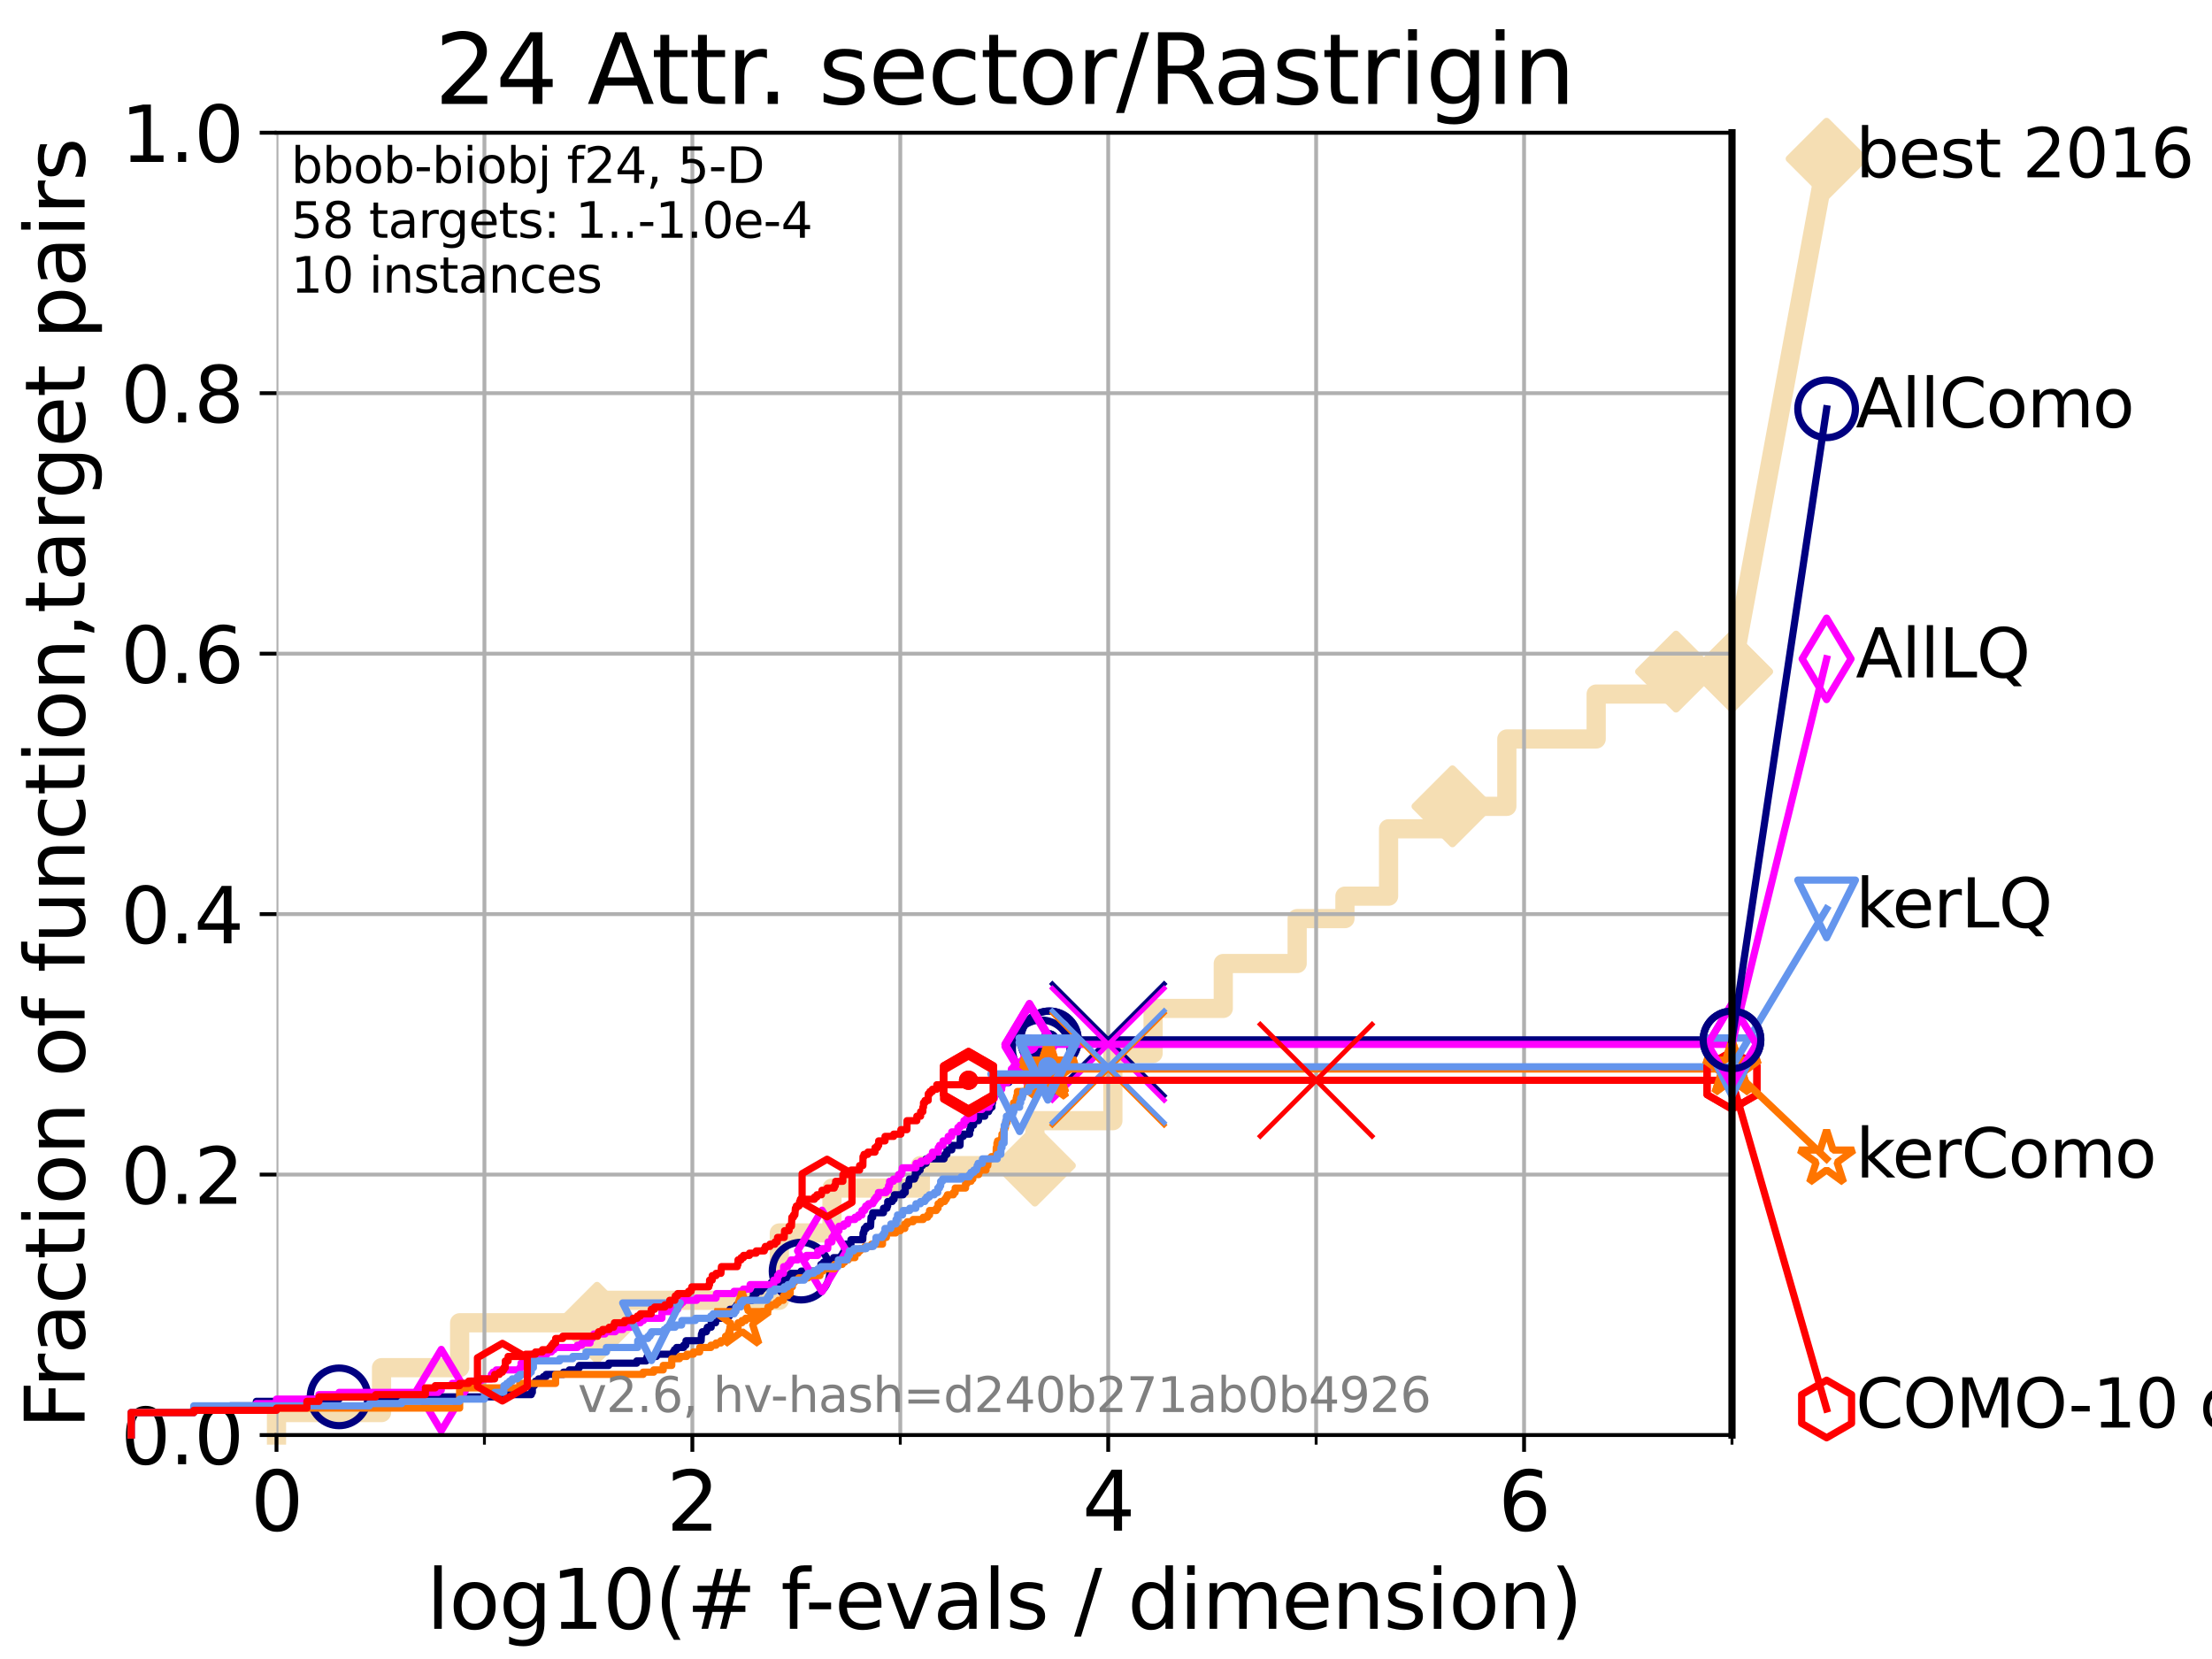 <?xml version="1.0" encoding="utf-8" standalone="no"?>
<!DOCTYPE svg PUBLIC "-//W3C//DTD SVG 1.1//EN"
  "http://www.w3.org/Graphics/SVG/1.1/DTD/svg11.dtd">
<svg xmlns:xlink="http://www.w3.org/1999/xlink" width="460.8pt" height="345.6pt" viewBox="0 0 460.8 345.6" xmlns="http://www.w3.org/2000/svg" version="1.1">
 <defs>
  <style type="text/css">*{stroke-linejoin: round; stroke-linecap: butt}</style>
 </defs>
 <g id="figure_1">
  <g id="patch_1">
   <path d="M 0 345.6 
L 460.8 345.6 
L 460.8 0 
L 0 0 
z
" style="fill: #ffffff"/>
  </g>
  <g id="axes_1">
   <g id="patch_2">
    <path d="M 57.6 298.944 
L 360.806 298.944 
L 360.806 27.648 
L 57.6 27.648 
z
" style="fill: #ffffff"/>
   </g>
   <g id="line2d_1">
    <path d="M 57.6 298.944 
L 57.6 294.266 
L 79.481 294.266 
L 79.481 284.911 
L 95.753 284.911 
L 95.753 275.556 
L 124.374 275.556 
L 124.374 270.879 
L 162.349 270.879 
L 162.349 256.846 
L 173.318 256.846 
L 173.318 247.491 
L 191.731 247.491 
L 191.731 242.814 
L 215.585 242.814 
L 215.585 233.459 
L 231.831 233.459 
L 231.831 219.426 
L 240.21 219.426 
L 240.21 210.071 
L 254.832 210.071 
L 254.832 200.716 
L 270.221 200.716 
L 270.221 191.361 
L 280.176 191.361 
L 280.176 186.684 
L 289.267 186.684 
L 289.267 172.651 
L 302.573 172.651 
L 302.573 167.974 
L 313.9 167.974 
L 313.9 153.941 
L 332.511 153.941 
L 332.511 144.586 
L 349.152 144.586 
L 349.152 139.908 
L 360.806 139.908 
" style="fill: none; stroke: #f5deb3; stroke-width: 4; stroke-linecap: square"/>
   </g>
   <g id="line2d_2">
    <defs>
     <path id="m31df9ed204" d="M -0 7.778 
L 7.778 0 
L 0 -7.778 
L -7.778 -0 
z
" style="stroke: #f5deb3; stroke-width: 1.5; stroke-linejoin: miter"/>
    </defs>
    <g>
     <use xlink:href="#m31df9ed204" x="124.374" y="275.556" style="fill: #f5deb3; stroke: #f5deb3; stroke-width: 1.5; stroke-linejoin: miter"/>
     <use xlink:href="#m31df9ed204" x="215.585" y="242.814" style="fill: #f5deb3; stroke: #f5deb3; stroke-width: 1.5; stroke-linejoin: miter"/>
     <use xlink:href="#m31df9ed204" x="302.573" y="167.974" style="fill: #f5deb3; stroke: #f5deb3; stroke-width: 1.5; stroke-linejoin: miter"/>
     <use xlink:href="#m31df9ed204" x="349.152" y="139.908" style="fill: #f5deb3; stroke: #f5deb3; stroke-width: 1.5; stroke-linejoin: miter"/>
     <use xlink:href="#m31df9ed204" x="360.806" y="139.908" style="fill: #f5deb3; stroke: #f5deb3; stroke-width: 1.5; stroke-linejoin: miter"/>
    </g>
   </g>
   <g id="line2d_3">
    <path style="fill: none; stroke: #f5deb3; stroke-width: 4; stroke-linecap: square"/>
    <g/>
   </g>
   <g id="line2d_4">
    <path d="M 360.806 139.908 
L 380.515 33.074 
" style="fill: none; stroke: #f5deb3; stroke-width: 4; stroke-linecap: square"/>
    <g>
     <use xlink:href="#m31df9ed204" x="360.806" y="139.908" style="fill: #f5deb3; stroke: #f5deb3; stroke-width: 1.5; stroke-linejoin: miter"/>
     <use xlink:href="#m31df9ed204" x="380.515" y="33.074" style="fill: #f5deb3; stroke: #f5deb3; stroke-width: 1.5; stroke-linejoin: miter"/>
    </g>
   </g>
   <g id="matplotlib.axis_1">
    <g id="xtick_1">
     <g id="line2d_5">
      <path d="M 57.6 298.944 
L 57.6 27.648 
" clip-path="url(#p068f29edc6)" style="fill: none; stroke: #b0b0b0; stroke-width: 0.8; stroke-linecap: square"/>
     </g>
     <g id="line2d_6">
      <defs>
       <path id="m8a6aa95ba0" d="M 0 0 
L 0 3.5 
" style="stroke: #000000; stroke-width: 0.8"/>
      </defs>
      <g>
       <use xlink:href="#m8a6aa95ba0" x="57.6" y="298.944" style="stroke: #000000; stroke-width: 0.8"/>
      </g>
     </g>
     <g id="text_1">
      <!-- 0 -->
      <g transform="translate(52.192 318.861) scale(0.17 -0.17)">
       <defs>
        <path id="DejaVuSans-30" d="M 2034 4250 
Q 1547 4250 1301 3770 
Q 1056 3291 1056 2328 
Q 1056 1369 1301 889 
Q 1547 409 2034 409 
Q 2525 409 2770 889 
Q 3016 1369 3016 2328 
Q 3016 3291 2770 3770 
Q 2525 4250 2034 4250 
z
M 2034 4750 
Q 2819 4750 3233 4129 
Q 3647 3509 3647 2328 
Q 3647 1150 3233 529 
Q 2819 -91 2034 -91 
Q 1250 -91 836 529 
Q 422 1150 422 2328 
Q 422 3509 836 4129 
Q 1250 4750 2034 4750 
z
" transform="scale(0.016)"/>
       </defs>
       <use xlink:href="#DejaVuSans-30"/>
      </g>
     </g>
    </g>
    <g id="xtick_2">
     <g id="line2d_7">
      <path d="M 144.23 298.944 
L 144.23 27.648 
" clip-path="url(#p068f29edc6)" style="fill: none; stroke: #b0b0b0; stroke-width: 0.8; stroke-linecap: square"/>
     </g>
     <g id="line2d_8">
      <g>
       <use xlink:href="#m8a6aa95ba0" x="144.23" y="298.944" style="stroke: #000000; stroke-width: 0.8"/>
      </g>
     </g>
     <g id="text_2">
      <!-- 2 -->
      <g transform="translate(138.822 318.861) scale(0.17 -0.17)">
       <defs>
        <path id="DejaVuSans-32" d="M 1228 531 
L 3431 531 
L 3431 0 
L 469 0 
L 469 531 
Q 828 903 1448 1529 
Q 2069 2156 2228 2338 
Q 2531 2678 2651 2914 
Q 2772 3150 2772 3378 
Q 2772 3750 2511 3984 
Q 2250 4219 1831 4219 
Q 1534 4219 1204 4116 
Q 875 4013 500 3803 
L 500 4441 
Q 881 4594 1212 4672 
Q 1544 4750 1819 4750 
Q 2544 4750 2975 4387 
Q 3406 4025 3406 3419 
Q 3406 3131 3298 2873 
Q 3191 2616 2906 2266 
Q 2828 2175 2409 1742 
Q 1991 1309 1228 531 
z
" transform="scale(0.016)"/>
       </defs>
       <use xlink:href="#DejaVuSans-32"/>
      </g>
     </g>
    </g>
    <g id="xtick_3">
     <g id="line2d_9">
      <path d="M 230.861 298.944 
L 230.861 27.648 
" clip-path="url(#p068f29edc6)" style="fill: none; stroke: #b0b0b0; stroke-width: 0.8; stroke-linecap: square"/>
     </g>
     <g id="line2d_10">
      <g>
       <use xlink:href="#m8a6aa95ba0" x="230.861" y="298.944" style="stroke: #000000; stroke-width: 0.8"/>
      </g>
     </g>
     <g id="text_3">
      <!-- 4 -->
      <g transform="translate(225.453 318.861) scale(0.17 -0.17)">
       <defs>
        <path id="DejaVuSans-34" d="M 2419 4116 
L 825 1625 
L 2419 1625 
L 2419 4116 
z
M 2253 4666 
L 3047 4666 
L 3047 1625 
L 3713 1625 
L 3713 1100 
L 3047 1100 
L 3047 0 
L 2419 0 
L 2419 1100 
L 313 1100 
L 313 1709 
L 2253 4666 
z
" transform="scale(0.016)"/>
       </defs>
       <use xlink:href="#DejaVuSans-34"/>
      </g>
     </g>
    </g>
    <g id="xtick_4">
     <g id="line2d_11">
      <path d="M 317.491 298.944 
L 317.491 27.648 
" clip-path="url(#p068f29edc6)" style="fill: none; stroke: #b0b0b0; stroke-width: 0.8; stroke-linecap: square"/>
     </g>
     <g id="line2d_12">
      <g>
       <use xlink:href="#m8a6aa95ba0" x="317.491" y="298.944" style="stroke: #000000; stroke-width: 0.8"/>
      </g>
     </g>
     <g id="text_4">
      <!-- 6 -->
      <g transform="translate(312.083 318.861) scale(0.17 -0.17)">
       <defs>
        <path id="DejaVuSans-36" d="M 2113 2584 
Q 1688 2584 1439 2293 
Q 1191 2003 1191 1497 
Q 1191 994 1439 701 
Q 1688 409 2113 409 
Q 2538 409 2786 701 
Q 3034 994 3034 1497 
Q 3034 2003 2786 2293 
Q 2538 2584 2113 2584 
z
M 3366 4563 
L 3366 3988 
Q 3128 4100 2886 4159 
Q 2644 4219 2406 4219 
Q 1781 4219 1451 3797 
Q 1122 3375 1075 2522 
Q 1259 2794 1537 2939 
Q 1816 3084 2150 3084 
Q 2853 3084 3261 2657 
Q 3669 2231 3669 1497 
Q 3669 778 3244 343 
Q 2819 -91 2113 -91 
Q 1303 -91 875 529 
Q 447 1150 447 2328 
Q 447 3434 972 4092 
Q 1497 4750 2381 4750 
Q 2619 4750 2861 4703 
Q 3103 4656 3366 4563 
z
" transform="scale(0.016)"/>
       </defs>
       <use xlink:href="#DejaVuSans-36"/>
      </g>
     </g>
    </g>
    <g id="xtick_5">
     <g id="line2d_13">
      <path d="M 100.915 298.944 
L 100.915 27.648 
" clip-path="url(#p068f29edc6)" style="fill: none; stroke: #b0b0b0; stroke-width: 0.8; stroke-linecap: square"/>
     </g>
     <g id="line2d_14">
      <defs>
       <path id="mb909f20186" d="M 0 0 
L 0 2 
" style="stroke: #000000; stroke-width: 0.6"/>
      </defs>
      <g>
       <use xlink:href="#mb909f20186" x="100.915" y="298.944" style="stroke: #000000; stroke-width: 0.6"/>
      </g>
     </g>
    </g>
    <g id="xtick_6">
     <g id="line2d_15">
      <path d="M 187.546 298.944 
L 187.546 27.648 
" clip-path="url(#p068f29edc6)" style="fill: none; stroke: #b0b0b0; stroke-width: 0.8; stroke-linecap: square"/>
     </g>
     <g id="line2d_16">
      <g>
       <use xlink:href="#mb909f20186" x="187.546" y="298.944" style="stroke: #000000; stroke-width: 0.6"/>
      </g>
     </g>
    </g>
    <g id="xtick_7">
     <g id="line2d_17">
      <path d="M 274.176 298.944 
L 274.176 27.648 
" clip-path="url(#p068f29edc6)" style="fill: none; stroke: #b0b0b0; stroke-width: 0.8; stroke-linecap: square"/>
     </g>
     <g id="line2d_18">
      <g>
       <use xlink:href="#mb909f20186" x="274.176" y="298.944" style="stroke: #000000; stroke-width: 0.6"/>
      </g>
     </g>
    </g>
    <g id="xtick_8">
     <g id="line2d_19">
      <path d="M 360.806 298.944 
L 360.806 27.648 
" clip-path="url(#p068f29edc6)" style="fill: none; stroke: #b0b0b0; stroke-width: 0.8; stroke-linecap: square"/>
     </g>
     <g id="line2d_20">
      <g>
       <use xlink:href="#mb909f20186" x="360.806" y="298.944" style="stroke: #000000; stroke-width: 0.6"/>
      </g>
     </g>
    </g>
    <g id="text_5">
     <!-- log10(# f-evals / dimension) -->
     <g transform="translate(88.823 339.314) scale(0.17 -0.17)">
      <defs>
       <path id="DejaVuSans-6c" d="M 603 4863 
L 1178 4863 
L 1178 0 
L 603 0 
L 603 4863 
z
" transform="scale(0.016)"/>
       <path id="DejaVuSans-6f" d="M 1959 3097 
Q 1497 3097 1228 2736 
Q 959 2375 959 1747 
Q 959 1119 1226 758 
Q 1494 397 1959 397 
Q 2419 397 2687 759 
Q 2956 1122 2956 1747 
Q 2956 2369 2687 2733 
Q 2419 3097 1959 3097 
z
M 1959 3584 
Q 2709 3584 3137 3096 
Q 3566 2609 3566 1747 
Q 3566 888 3137 398 
Q 2709 -91 1959 -91 
Q 1206 -91 779 398 
Q 353 888 353 1747 
Q 353 2609 779 3096 
Q 1206 3584 1959 3584 
z
" transform="scale(0.016)"/>
       <path id="DejaVuSans-67" d="M 2906 1791 
Q 2906 2416 2648 2759 
Q 2391 3103 1925 3103 
Q 1463 3103 1205 2759 
Q 947 2416 947 1791 
Q 947 1169 1205 825 
Q 1463 481 1925 481 
Q 2391 481 2648 825 
Q 2906 1169 2906 1791 
z
M 3481 434 
Q 3481 -459 3084 -895 
Q 2688 -1331 1869 -1331 
Q 1566 -1331 1297 -1286 
Q 1028 -1241 775 -1147 
L 775 -588 
Q 1028 -725 1275 -790 
Q 1522 -856 1778 -856 
Q 2344 -856 2625 -561 
Q 2906 -266 2906 331 
L 2906 616 
Q 2728 306 2450 153 
Q 2172 0 1784 0 
Q 1141 0 747 490 
Q 353 981 353 1791 
Q 353 2603 747 3093 
Q 1141 3584 1784 3584 
Q 2172 3584 2450 3431 
Q 2728 3278 2906 2969 
L 2906 3500 
L 3481 3500 
L 3481 434 
z
" transform="scale(0.016)"/>
       <path id="DejaVuSans-31" d="M 794 531 
L 1825 531 
L 1825 4091 
L 703 3866 
L 703 4441 
L 1819 4666 
L 2450 4666 
L 2450 531 
L 3481 531 
L 3481 0 
L 794 0 
L 794 531 
z
" transform="scale(0.016)"/>
       <path id="DejaVuSans-28" d="M 1984 4856 
Q 1566 4138 1362 3434 
Q 1159 2731 1159 2009 
Q 1159 1288 1364 580 
Q 1569 -128 1984 -844 
L 1484 -844 
Q 1016 -109 783 600 
Q 550 1309 550 2009 
Q 550 2706 781 3412 
Q 1013 4119 1484 4856 
L 1984 4856 
z
" transform="scale(0.016)"/>
       <path id="DejaVuSans-23" d="M 3272 2816 
L 2363 2816 
L 2100 1772 
L 3016 1772 
L 3272 2816 
z
M 2803 4594 
L 2478 3297 
L 3391 3297 
L 3719 4594 
L 4219 4594 
L 3897 3297 
L 4872 3297 
L 4872 2816 
L 3775 2816 
L 3519 1772 
L 4513 1772 
L 4513 1294 
L 3397 1294 
L 3072 0 
L 2572 0 
L 2894 1294 
L 1978 1294 
L 1656 0 
L 1153 0 
L 1478 1294 
L 494 1294 
L 494 1772 
L 1594 1772 
L 1856 2816 
L 850 2816 
L 850 3297 
L 1978 3297 
L 2297 4594 
L 2803 4594 
z
" transform="scale(0.016)"/>
       <path id="DejaVuSans-20" transform="scale(0.016)"/>
       <path id="DejaVuSans-66" d="M 2375 4863 
L 2375 4384 
L 1825 4384 
Q 1516 4384 1395 4259 
Q 1275 4134 1275 3809 
L 1275 3500 
L 2222 3500 
L 2222 3053 
L 1275 3053 
L 1275 0 
L 697 0 
L 697 3053 
L 147 3053 
L 147 3500 
L 697 3500 
L 697 3744 
Q 697 4328 969 4595 
Q 1241 4863 1831 4863 
L 2375 4863 
z
" transform="scale(0.016)"/>
       <path id="DejaVuSans-2d" d="M 313 2009 
L 1997 2009 
L 1997 1497 
L 313 1497 
L 313 2009 
z
" transform="scale(0.016)"/>
       <path id="DejaVuSans-65" d="M 3597 1894 
L 3597 1613 
L 953 1613 
Q 991 1019 1311 708 
Q 1631 397 2203 397 
Q 2534 397 2845 478 
Q 3156 559 3463 722 
L 3463 178 
Q 3153 47 2828 -22 
Q 2503 -91 2169 -91 
Q 1331 -91 842 396 
Q 353 884 353 1716 
Q 353 2575 817 3079 
Q 1281 3584 2069 3584 
Q 2775 3584 3186 3129 
Q 3597 2675 3597 1894 
z
M 3022 2063 
Q 3016 2534 2758 2815 
Q 2500 3097 2075 3097 
Q 1594 3097 1305 2825 
Q 1016 2553 972 2059 
L 3022 2063 
z
" transform="scale(0.016)"/>
       <path id="DejaVuSans-76" d="M 191 3500 
L 800 3500 
L 1894 563 
L 2988 3500 
L 3597 3500 
L 2284 0 
L 1503 0 
L 191 3500 
z
" transform="scale(0.016)"/>
       <path id="DejaVuSans-61" d="M 2194 1759 
Q 1497 1759 1228 1600 
Q 959 1441 959 1056 
Q 959 750 1161 570 
Q 1363 391 1709 391 
Q 2188 391 2477 730 
Q 2766 1069 2766 1631 
L 2766 1759 
L 2194 1759 
z
M 3341 1997 
L 3341 0 
L 2766 0 
L 2766 531 
Q 2569 213 2275 61 
Q 1981 -91 1556 -91 
Q 1019 -91 701 211 
Q 384 513 384 1019 
Q 384 1609 779 1909 
Q 1175 2209 1959 2209 
L 2766 2209 
L 2766 2266 
Q 2766 2663 2505 2880 
Q 2244 3097 1772 3097 
Q 1472 3097 1187 3025 
Q 903 2953 641 2809 
L 641 3341 
Q 956 3463 1253 3523 
Q 1550 3584 1831 3584 
Q 2591 3584 2966 3190 
Q 3341 2797 3341 1997 
z
" transform="scale(0.016)"/>
       <path id="DejaVuSans-73" d="M 2834 3397 
L 2834 2853 
Q 2591 2978 2328 3040 
Q 2066 3103 1784 3103 
Q 1356 3103 1142 2972 
Q 928 2841 928 2578 
Q 928 2378 1081 2264 
Q 1234 2150 1697 2047 
L 1894 2003 
Q 2506 1872 2764 1633 
Q 3022 1394 3022 966 
Q 3022 478 2636 193 
Q 2250 -91 1575 -91 
Q 1294 -91 989 -36 
Q 684 19 347 128 
L 347 722 
Q 666 556 975 473 
Q 1284 391 1588 391 
Q 1994 391 2212 530 
Q 2431 669 2431 922 
Q 2431 1156 2273 1281 
Q 2116 1406 1581 1522 
L 1381 1569 
Q 847 1681 609 1914 
Q 372 2147 372 2553 
Q 372 3047 722 3315 
Q 1072 3584 1716 3584 
Q 2034 3584 2315 3537 
Q 2597 3491 2834 3397 
z
" transform="scale(0.016)"/>
       <path id="DejaVuSans-2f" d="M 1625 4666 
L 2156 4666 
L 531 -594 
L 0 -594 
L 1625 4666 
z
" transform="scale(0.016)"/>
       <path id="DejaVuSans-64" d="M 2906 2969 
L 2906 4863 
L 3481 4863 
L 3481 0 
L 2906 0 
L 2906 525 
Q 2725 213 2448 61 
Q 2172 -91 1784 -91 
Q 1150 -91 751 415 
Q 353 922 353 1747 
Q 353 2572 751 3078 
Q 1150 3584 1784 3584 
Q 2172 3584 2448 3432 
Q 2725 3281 2906 2969 
z
M 947 1747 
Q 947 1113 1208 752 
Q 1469 391 1925 391 
Q 2381 391 2643 752 
Q 2906 1113 2906 1747 
Q 2906 2381 2643 2742 
Q 2381 3103 1925 3103 
Q 1469 3103 1208 2742 
Q 947 2381 947 1747 
z
" transform="scale(0.016)"/>
       <path id="DejaVuSans-69" d="M 603 3500 
L 1178 3500 
L 1178 0 
L 603 0 
L 603 3500 
z
M 603 4863 
L 1178 4863 
L 1178 4134 
L 603 4134 
L 603 4863 
z
" transform="scale(0.016)"/>
       <path id="DejaVuSans-6d" d="M 3328 2828 
Q 3544 3216 3844 3400 
Q 4144 3584 4550 3584 
Q 5097 3584 5394 3201 
Q 5691 2819 5691 2113 
L 5691 0 
L 5113 0 
L 5113 2094 
Q 5113 2597 4934 2840 
Q 4756 3084 4391 3084 
Q 3944 3084 3684 2787 
Q 3425 2491 3425 1978 
L 3425 0 
L 2847 0 
L 2847 2094 
Q 2847 2600 2669 2842 
Q 2491 3084 2119 3084 
Q 1678 3084 1418 2786 
Q 1159 2488 1159 1978 
L 1159 0 
L 581 0 
L 581 3500 
L 1159 3500 
L 1159 2956 
Q 1356 3278 1631 3431 
Q 1906 3584 2284 3584 
Q 2666 3584 2933 3390 
Q 3200 3197 3328 2828 
z
" transform="scale(0.016)"/>
       <path id="DejaVuSans-6e" d="M 3513 2113 
L 3513 0 
L 2938 0 
L 2938 2094 
Q 2938 2591 2744 2837 
Q 2550 3084 2163 3084 
Q 1697 3084 1428 2787 
Q 1159 2491 1159 1978 
L 1159 0 
L 581 0 
L 581 3500 
L 1159 3500 
L 1159 2956 
Q 1366 3272 1645 3428 
Q 1925 3584 2291 3584 
Q 2894 3584 3203 3211 
Q 3513 2838 3513 2113 
z
" transform="scale(0.016)"/>
       <path id="DejaVuSans-29" d="M 513 4856 
L 1013 4856 
Q 1481 4119 1714 3412 
Q 1947 2706 1947 2009 
Q 1947 1309 1714 600 
Q 1481 -109 1013 -844 
L 513 -844 
Q 928 -128 1133 580 
Q 1338 1288 1338 2009 
Q 1338 2731 1133 3434 
Q 928 4138 513 4856 
z
" transform="scale(0.016)"/>
      </defs>
      <use xlink:href="#DejaVuSans-6c"/>
      <use xlink:href="#DejaVuSans-6f" x="27.783"/>
      <use xlink:href="#DejaVuSans-67" x="88.965"/>
      <use xlink:href="#DejaVuSans-31" x="152.441"/>
      <use xlink:href="#DejaVuSans-30" x="216.064"/>
      <use xlink:href="#DejaVuSans-28" x="279.688"/>
      <use xlink:href="#DejaVuSans-23" x="318.701"/>
      <use xlink:href="#DejaVuSans-20" x="402.49"/>
      <use xlink:href="#DejaVuSans-66" x="434.277"/>
      <use xlink:href="#DejaVuSans-2d" x="463.982"/>
      <use xlink:href="#DejaVuSans-65" x="500.066"/>
      <use xlink:href="#DejaVuSans-76" x="561.59"/>
      <use xlink:href="#DejaVuSans-61" x="620.77"/>
      <use xlink:href="#DejaVuSans-6c" x="682.049"/>
      <use xlink:href="#DejaVuSans-73" x="709.832"/>
      <use xlink:href="#DejaVuSans-20" x="761.932"/>
      <use xlink:href="#DejaVuSans-2f" x="793.719"/>
      <use xlink:href="#DejaVuSans-20" x="827.41"/>
      <use xlink:href="#DejaVuSans-64" x="859.197"/>
      <use xlink:href="#DejaVuSans-69" x="922.674"/>
      <use xlink:href="#DejaVuSans-6d" x="950.457"/>
      <use xlink:href="#DejaVuSans-65" x="1047.869"/>
      <use xlink:href="#DejaVuSans-6e" x="1109.393"/>
      <use xlink:href="#DejaVuSans-73" x="1172.771"/>
      <use xlink:href="#DejaVuSans-69" x="1224.871"/>
      <use xlink:href="#DejaVuSans-6f" x="1252.654"/>
      <use xlink:href="#DejaVuSans-6e" x="1313.836"/>
      <use xlink:href="#DejaVuSans-29" x="1377.215"/>
     </g>
    </g>
   </g>
   <g id="matplotlib.axis_2">
    <g id="ytick_1">
     <g id="line2d_21">
      <path d="M 57.6 298.944 
L 360.806 298.944 
" clip-path="url(#p068f29edc6)" style="fill: none; stroke: #b0b0b0; stroke-width: 0.8; stroke-linecap: square"/>
     </g>
     <g id="line2d_22">
      <defs>
       <path id="m0ca6d0bd2f" d="M 0 0 
L -3.5 0 
" style="stroke: #000000; stroke-width: 0.8"/>
      </defs>
      <g>
       <use xlink:href="#m0ca6d0bd2f" x="57.6" y="298.944" style="stroke: #000000; stroke-width: 0.8"/>
      </g>
     </g>
     <g id="text_6">
      <!-- 0.0 -->
      <g transform="translate(25.155 305.023) scale(0.16 -0.16)">
       <defs>
        <path id="DejaVuSans-2e" d="M 684 794 
L 1344 794 
L 1344 0 
L 684 0 
L 684 794 
z
" transform="scale(0.016)"/>
       </defs>
       <use xlink:href="#DejaVuSans-30"/>
       <use xlink:href="#DejaVuSans-2e" x="63.623"/>
       <use xlink:href="#DejaVuSans-30" x="95.41"/>
      </g>
     </g>
    </g>
    <g id="ytick_2">
     <g id="line2d_23">
      <path d="M 57.6 244.685 
L 360.806 244.685 
" clip-path="url(#p068f29edc6)" style="fill: none; stroke: #b0b0b0; stroke-width: 0.8; stroke-linecap: square"/>
     </g>
     <g id="line2d_24">
      <g>
       <use xlink:href="#m0ca6d0bd2f" x="57.6" y="244.685" style="stroke: #000000; stroke-width: 0.8"/>
      </g>
     </g>
     <g id="text_7">
      <!-- 0.2 -->
      <g transform="translate(25.155 250.764) scale(0.16 -0.16)">
       <use xlink:href="#DejaVuSans-30"/>
       <use xlink:href="#DejaVuSans-2e" x="63.623"/>
       <use xlink:href="#DejaVuSans-32" x="95.41"/>
      </g>
     </g>
    </g>
    <g id="ytick_3">
     <g id="line2d_25">
      <path d="M 57.6 190.426 
L 360.806 190.426 
" clip-path="url(#p068f29edc6)" style="fill: none; stroke: #b0b0b0; stroke-width: 0.8; stroke-linecap: square"/>
     </g>
     <g id="line2d_26">
      <g>
       <use xlink:href="#m0ca6d0bd2f" x="57.6" y="190.426" style="stroke: #000000; stroke-width: 0.8"/>
      </g>
     </g>
     <g id="text_8">
      <!-- 0.4 -->
      <g transform="translate(25.155 196.504) scale(0.16 -0.16)">
       <use xlink:href="#DejaVuSans-30"/>
       <use xlink:href="#DejaVuSans-2e" x="63.623"/>
       <use xlink:href="#DejaVuSans-34" x="95.41"/>
      </g>
     </g>
    </g>
    <g id="ytick_4">
     <g id="line2d_27">
      <path d="M 57.6 136.166 
L 360.806 136.166 
" clip-path="url(#p068f29edc6)" style="fill: none; stroke: #b0b0b0; stroke-width: 0.8; stroke-linecap: square"/>
     </g>
     <g id="line2d_28">
      <g>
       <use xlink:href="#m0ca6d0bd2f" x="57.6" y="136.166" style="stroke: #000000; stroke-width: 0.8"/>
      </g>
     </g>
     <g id="text_9">
      <!-- 0.6 -->
      <g transform="translate(25.155 142.245) scale(0.16 -0.16)">
       <use xlink:href="#DejaVuSans-30"/>
       <use xlink:href="#DejaVuSans-2e" x="63.623"/>
       <use xlink:href="#DejaVuSans-36" x="95.41"/>
      </g>
     </g>
    </g>
    <g id="ytick_5">
     <g id="line2d_29">
      <path d="M 57.6 81.907 
L 360.806 81.907 
" clip-path="url(#p068f29edc6)" style="fill: none; stroke: #b0b0b0; stroke-width: 0.8; stroke-linecap: square"/>
     </g>
     <g id="line2d_30">
      <g>
       <use xlink:href="#m0ca6d0bd2f" x="57.6" y="81.907" style="stroke: #000000; stroke-width: 0.8"/>
      </g>
     </g>
     <g id="text_10">
      <!-- 0.8 -->
      <g transform="translate(25.155 87.986) scale(0.16 -0.16)">
       <defs>
        <path id="DejaVuSans-38" d="M 2034 2216 
Q 1584 2216 1326 1975 
Q 1069 1734 1069 1313 
Q 1069 891 1326 650 
Q 1584 409 2034 409 
Q 2484 409 2743 651 
Q 3003 894 3003 1313 
Q 3003 1734 2745 1975 
Q 2488 2216 2034 2216 
z
M 1403 2484 
Q 997 2584 770 2862 
Q 544 3141 544 3541 
Q 544 4100 942 4425 
Q 1341 4750 2034 4750 
Q 2731 4750 3128 4425 
Q 3525 4100 3525 3541 
Q 3525 3141 3298 2862 
Q 3072 2584 2669 2484 
Q 3125 2378 3379 2068 
Q 3634 1759 3634 1313 
Q 3634 634 3220 271 
Q 2806 -91 2034 -91 
Q 1263 -91 848 271 
Q 434 634 434 1313 
Q 434 1759 690 2068 
Q 947 2378 1403 2484 
z
M 1172 3481 
Q 1172 3119 1398 2916 
Q 1625 2713 2034 2713 
Q 2441 2713 2670 2916 
Q 2900 3119 2900 3481 
Q 2900 3844 2670 4047 
Q 2441 4250 2034 4250 
Q 1625 4250 1398 4047 
Q 1172 3844 1172 3481 
z
" transform="scale(0.016)"/>
       </defs>
       <use xlink:href="#DejaVuSans-30"/>
       <use xlink:href="#DejaVuSans-2e" x="63.623"/>
       <use xlink:href="#DejaVuSans-38" x="95.41"/>
      </g>
     </g>
    </g>
    <g id="ytick_6">
     <g id="line2d_31">
      <path d="M 57.6 27.648 
L 360.806 27.648 
" clip-path="url(#p068f29edc6)" style="fill: none; stroke: #b0b0b0; stroke-width: 0.8; stroke-linecap: square"/>
     </g>
     <g id="line2d_32">
      <g>
       <use xlink:href="#m0ca6d0bd2f" x="57.6" y="27.648" style="stroke: #000000; stroke-width: 0.8"/>
      </g>
     </g>
     <g id="text_11">
      <!-- 1.0 -->
      <g transform="translate(25.155 33.727) scale(0.16 -0.16)">
       <use xlink:href="#DejaVuSans-31"/>
       <use xlink:href="#DejaVuSans-2e" x="63.623"/>
       <use xlink:href="#DejaVuSans-30" x="95.41"/>
      </g>
     </g>
    </g>
    <g id="text_12">
     <!-- Fraction of function,target pairs -->
     <g transform="translate(17.62 297.681) rotate(-90) scale(0.17 -0.17)">
      <defs>
       <path id="DejaVuSans-46" d="M 628 4666 
L 3309 4666 
L 3309 4134 
L 1259 4134 
L 1259 2759 
L 3109 2759 
L 3109 2228 
L 1259 2228 
L 1259 0 
L 628 0 
L 628 4666 
z
" transform="scale(0.016)"/>
       <path id="DejaVuSans-72" d="M 2631 2963 
Q 2534 3019 2420 3045 
Q 2306 3072 2169 3072 
Q 1681 3072 1420 2755 
Q 1159 2438 1159 1844 
L 1159 0 
L 581 0 
L 581 3500 
L 1159 3500 
L 1159 2956 
Q 1341 3275 1631 3429 
Q 1922 3584 2338 3584 
Q 2397 3584 2469 3576 
Q 2541 3569 2628 3553 
L 2631 2963 
z
" transform="scale(0.016)"/>
       <path id="DejaVuSans-63" d="M 3122 3366 
L 3122 2828 
Q 2878 2963 2633 3030 
Q 2388 3097 2138 3097 
Q 1578 3097 1268 2742 
Q 959 2388 959 1747 
Q 959 1106 1268 751 
Q 1578 397 2138 397 
Q 2388 397 2633 464 
Q 2878 531 3122 666 
L 3122 134 
Q 2881 22 2623 -34 
Q 2366 -91 2075 -91 
Q 1284 -91 818 406 
Q 353 903 353 1747 
Q 353 2603 823 3093 
Q 1294 3584 2113 3584 
Q 2378 3584 2631 3529 
Q 2884 3475 3122 3366 
z
" transform="scale(0.016)"/>
       <path id="DejaVuSans-74" d="M 1172 4494 
L 1172 3500 
L 2356 3500 
L 2356 3053 
L 1172 3053 
L 1172 1153 
Q 1172 725 1289 603 
Q 1406 481 1766 481 
L 2356 481 
L 2356 0 
L 1766 0 
Q 1100 0 847 248 
Q 594 497 594 1153 
L 594 3053 
L 172 3053 
L 172 3500 
L 594 3500 
L 594 4494 
L 1172 4494 
z
" transform="scale(0.016)"/>
       <path id="DejaVuSans-75" d="M 544 1381 
L 544 3500 
L 1119 3500 
L 1119 1403 
Q 1119 906 1312 657 
Q 1506 409 1894 409 
Q 2359 409 2629 706 
Q 2900 1003 2900 1516 
L 2900 3500 
L 3475 3500 
L 3475 0 
L 2900 0 
L 2900 538 
Q 2691 219 2414 64 
Q 2138 -91 1772 -91 
Q 1169 -91 856 284 
Q 544 659 544 1381 
z
M 1991 3584 
L 1991 3584 
z
" transform="scale(0.016)"/>
       <path id="DejaVuSans-2c" d="M 750 794 
L 1409 794 
L 1409 256 
L 897 -744 
L 494 -744 
L 750 256 
L 750 794 
z
" transform="scale(0.016)"/>
       <path id="DejaVuSans-70" d="M 1159 525 
L 1159 -1331 
L 581 -1331 
L 581 3500 
L 1159 3500 
L 1159 2969 
Q 1341 3281 1617 3432 
Q 1894 3584 2278 3584 
Q 2916 3584 3314 3078 
Q 3713 2572 3713 1747 
Q 3713 922 3314 415 
Q 2916 -91 2278 -91 
Q 1894 -91 1617 61 
Q 1341 213 1159 525 
z
M 3116 1747 
Q 3116 2381 2855 2742 
Q 2594 3103 2138 3103 
Q 1681 3103 1420 2742 
Q 1159 2381 1159 1747 
Q 1159 1113 1420 752 
Q 1681 391 2138 391 
Q 2594 391 2855 752 
Q 3116 1113 3116 1747 
z
" transform="scale(0.016)"/>
      </defs>
      <use xlink:href="#DejaVuSans-46"/>
      <use xlink:href="#DejaVuSans-72" x="50.27"/>
      <use xlink:href="#DejaVuSans-61" x="91.383"/>
      <use xlink:href="#DejaVuSans-63" x="152.662"/>
      <use xlink:href="#DejaVuSans-74" x="207.643"/>
      <use xlink:href="#DejaVuSans-69" x="246.852"/>
      <use xlink:href="#DejaVuSans-6f" x="274.635"/>
      <use xlink:href="#DejaVuSans-6e" x="335.816"/>
      <use xlink:href="#DejaVuSans-20" x="399.195"/>
      <use xlink:href="#DejaVuSans-6f" x="430.982"/>
      <use xlink:href="#DejaVuSans-66" x="492.164"/>
      <use xlink:href="#DejaVuSans-20" x="527.369"/>
      <use xlink:href="#DejaVuSans-66" x="559.156"/>
      <use xlink:href="#DejaVuSans-75" x="594.361"/>
      <use xlink:href="#DejaVuSans-6e" x="657.74"/>
      <use xlink:href="#DejaVuSans-63" x="721.119"/>
      <use xlink:href="#DejaVuSans-74" x="776.1"/>
      <use xlink:href="#DejaVuSans-69" x="815.309"/>
      <use xlink:href="#DejaVuSans-6f" x="843.092"/>
      <use xlink:href="#DejaVuSans-6e" x="904.273"/>
      <use xlink:href="#DejaVuSans-2c" x="967.652"/>
      <use xlink:href="#DejaVuSans-74" x="999.439"/>
      <use xlink:href="#DejaVuSans-61" x="1038.648"/>
      <use xlink:href="#DejaVuSans-72" x="1099.928"/>
      <use xlink:href="#DejaVuSans-67" x="1139.291"/>
      <use xlink:href="#DejaVuSans-65" x="1202.768"/>
      <use xlink:href="#DejaVuSans-74" x="1264.291"/>
      <use xlink:href="#DejaVuSans-20" x="1303.5"/>
      <use xlink:href="#DejaVuSans-70" x="1335.287"/>
      <use xlink:href="#DejaVuSans-61" x="1398.764"/>
      <use xlink:href="#DejaVuSans-69" x="1460.043"/>
      <use xlink:href="#DejaVuSans-72" x="1487.826"/>
      <use xlink:href="#DejaVuSans-73" x="1528.939"/>
     </g>
    </g>
   </g>
   <g id="line2d_33">
    <defs>
     <path id="m348e25b3be" d="M 0 1.5 
C 0.398 1.5 0.779 1.342 1.061 1.061 
C 1.342 0.779 1.5 0.398 1.5 0 
C 1.5 -0.398 1.342 -0.779 1.061 -1.061 
C 0.779 -1.342 0.398 -1.5 0 -1.5 
C -0.398 -1.5 -0.779 -1.342 -1.061 -1.061 
C -1.342 -0.779 -1.5 -0.398 -1.5 0 
C -1.5 0.398 -1.342 0.779 -1.061 1.061 
C -0.779 1.342 -0.398 1.5 0 1.5 
z
" style="stroke: #f5deb3"/>
    </defs>
    <g>
     <use xlink:href="#m348e25b3be" x="349.152" y="139.908" style="fill: #f5deb3; stroke: #f5deb3"/>
     <use xlink:href="#m348e25b3be" x="349.152" y="139.908" style="fill: #f5deb3; stroke: #f5deb3"/>
    </g>
   </g>
   <g id="line2d_34">
    <defs>
     <path id="m64c9a71453" d="M 0 1.5 
C 0.398 1.5 0.779 1.342 1.061 1.061 
C 1.342 0.779 1.5 0.398 1.5 0 
C 1.5 -0.398 1.342 -0.779 1.061 -1.061 
C 0.779 -1.342 0.398 -1.5 0 -1.5 
C -0.398 -1.5 -0.779 -1.342 -1.061 -1.061 
C -1.342 -0.779 -1.5 -0.398 -1.5 0 
C -1.5 0.398 -1.342 0.779 -1.061 1.061 
C -0.779 1.342 -0.398 1.5 0 1.5 
z
" style="stroke: #000080"/>
    </defs>
    <g>
     <use xlink:href="#m64c9a71453" x="218.609" y="216.62" style="fill: #000080; stroke: #000080"/>
     <use xlink:href="#m64c9a71453" x="218.609" y="216.62" style="fill: #000080; stroke: #000080"/>
    </g>
   </g>
   <g id="line2d_35">
    <path d="M 27.324 298.944 
L 27.324 294.266 
L 40.363 294.266 
L 40.363 293.331 
L 47.991 293.331 
L 47.991 292.863 
L 53.402 292.863 
L 53.402 291.928 
L 63.93 291.928 
L 63.93 291.46 
L 70.639 291.46 
L 70.639 290.992 
L 103.707 290.992 
L 103.707 290.524 
L 110.675 290.524 
L 110.675 290.057 
L 110.897 290.057 
L 110.897 288.653 
L 111.335 288.653 
L 111.335 288.186 
L 111.55 288.186 
L 111.55 287.718 
L 112.18 287.718 
L 112.18 287.25 
L 113.186 287.25 
L 113.186 286.782 
L 113.765 286.782 
L 113.765 286.315 
L 117.384 286.315 
L 117.384 285.847 
L 118.598 285.847 
L 118.598 285.379 
L 120.418 285.379 
L 120.418 284.911 
L 120.683 284.911 
L 120.683 284.444 
L 126.804 284.444 
L 126.804 283.976 
L 132.639 283.976 
L 132.639 283.508 
L 134.621 283.508 
L 134.621 283.04 
L 134.808 283.04 
L 134.808 282.573 
L 136.753 282.573 
L 136.753 282.105 
L 140.22 282.105 
L 140.22 281.637 
L 140.497 281.637 
L 140.497 281.169 
L 140.951 281.169 
L 140.951 280.702 
L 142.415 280.702 
L 142.415 280.234 
L 142.865 280.234 
L 142.906 279.298 
L 146.058 279.298 
L 146.126 277.895 
L 146.295 277.895 
L 146.295 277.427 
L 147.152 277.427 
L 147.152 276.96 
L 147.344 276.96 
L 147.344 276.492 
L 148.155 276.492 
L 148.155 275.556 
L 149.079 275.556 
L 149.079 274.621 
L 150.747 274.621 
L 150.747 274.153 
L 151.958 274.153 
L 152.057 272.75 
L 153.142 272.75 
L 153.142 272.282 
L 153.49 272.282 
L 153.49 271.814 
L 153.877 271.814 
L 153.877 271.347 
L 154.585 271.347 
L 154.585 270.879 
L 156.697 270.879 
L 156.697 270.411 
L 156.947 270.411 
L 156.947 269.476 
L 157.587 269.476 
L 157.587 269.008 
L 158.507 269.008 
L 158.507 268.54 
L 158.908 268.54 
L 158.908 268.072 
L 160.684 268.072 
L 160.684 267.137 
L 162.277 267.137 
L 162.277 266.669 
L 163.315 266.669 
L 163.315 266.201 
L 164.09 266.201 
L 164.09 265.734 
L 164.733 265.734 
L 164.733 265.266 
L 166.883 265.266 
L 166.883 264.798 
L 171.01 264.798 
L 171.01 263.395 
L 171.564 263.395 
L 171.564 262.927 
L 173.39 262.927 
L 173.39 262.459 
L 173.636 262.459 
L 173.636 261.992 
L 175.266 261.992 
L 175.266 261.524 
L 175.553 261.524 
L 175.553 261.056 
L 175.842 261.056 
L 175.947 260.121 
L 176.169 260.121 
L 176.169 259.185 
L 177.266 259.185 
L 177.266 258.25 
L 179.729 258.25 
L 179.792 256.846 
L 179.95 256.846 
L 179.95 256.379 
L 180.062 256.379 
L 180.062 255.911 
L 180.478 255.911 
L 180.478 255.443 
L 181.361 255.443 
L 181.455 253.572 
L 181.795 253.572 
L 181.795 252.637 
L 184.045 252.637 
L 184.045 251.701 
L 184.77 251.701 
L 184.77 251.233 
L 184.922 251.233 
L 184.926 250.298 
L 185.879 250.298 
L 185.879 249.83 
L 186.257 249.83 
L 186.326 248.895 
L 188.138 248.895 
L 188.138 248.427 
L 188.581 248.427 
L 188.581 247.024 
L 189.267 247.024 
L 189.345 246.088 
L 189.434 246.088 
L 189.434 245.62 
L 190.486 245.62 
L 190.486 245.153 
L 190.697 245.153 
L 190.697 244.217 
L 191.218 244.217 
L 191.218 243.749 
L 191.686 243.749 
L 191.686 242.814 
L 192.184 242.814 
L 192.184 242.346 
L 192.922 242.346 
L 192.922 241.411 
L 196.667 241.411 
L 196.667 240.943 
L 196.831 240.943 
L 196.831 240.475 
L 197.267 240.475 
L 197.267 239.54 
L 198.276 239.54 
L 198.276 238.604 
L 199.994 238.604 
L 200.049 236.733 
L 200.677 236.733 
L 200.677 236.265 
L 202.005 236.265 
L 202.005 235.33 
L 202.202 235.33 
L 202.202 234.394 
L 202.822 234.394 
L 202.822 233.459 
L 203.843 233.459 
L 203.843 232.523 
L 205.151 232.523 
L 205.151 231.588 
L 205.942 231.588 
L 205.942 231.12 
L 206.195 231.12 
L 206.195 230.652 
L 206.649 230.652 
L 206.649 229.717 
L 206.767 229.717 
L 206.767 228.781 
L 206.988 228.781 
L 206.988 227.846 
L 207.908 227.846 
L 207.908 227.378 
L 208.286 227.378 
L 208.286 226.442 
L 208.688 226.442 
L 208.688 225.507 
L 210.169 225.507 
L 210.169 225.039 
L 210.427 225.039 
L 210.427 224.571 
L 212.282 224.571 
L 212.282 224.104 
L 212.684 224.104 
L 212.684 223.636 
L 213.066 223.636 
L 213.066 222.7 
L 213.205 222.7 
L 213.205 221.765 
L 213.437 221.765 
L 213.437 220.829 
L 213.806 220.829 
L 213.806 219.894 
L 216.054 219.894 
L 216.16 218.491 
L 216.895 218.491 
L 216.895 217.555 
L 218.609 217.555 
L 218.609 216.62 
L 360.806 216.62 
L 360.806 216.62 
" style="fill: none; stroke: #000080; stroke-width: 1.5; stroke-linecap: square"/>
   </g>
   <g id="line2d_36">
    <defs>
     <path id="m7aa0dfa4fd" d="M 0 6 
C 1.591 6 3.117 5.368 4.243 4.243 
C 5.368 3.117 6 1.591 6 0 
C 6 -1.591 5.368 -3.117 4.243 -4.243 
C 3.117 -5.368 1.591 -6 0 -6 
C -1.591 -6 -3.117 -5.368 -4.243 -4.243 
C -5.368 -3.117 -6 -1.591 -6 0 
C -6 1.591 -5.368 3.117 -4.243 4.243 
C -3.117 5.368 -1.591 6 0 6 
z
" style="stroke: #000080; stroke-width: 1.5"/>
    </defs>
    <g>
     <use xlink:href="#m7aa0dfa4fd" x="70.639" y="290.992" style="fill-opacity: 0; stroke: #000080; stroke-width: 1.5"/>
     <use xlink:href="#m7aa0dfa4fd" x="166.883" y="264.798" style="fill-opacity: 0; stroke: #000080; stroke-width: 1.5"/>
     <use xlink:href="#m7aa0dfa4fd" x="216.895" y="218.491" style="fill-opacity: 0; stroke: #000080; stroke-width: 1.5"/>
     <use xlink:href="#m7aa0dfa4fd" x="218.609" y="216.62" style="fill-opacity: 0; stroke: #000080; stroke-width: 1.5"/>
     <use xlink:href="#m7aa0dfa4fd" x="218.609" y="216.62" style="fill-opacity: 0; stroke: #000080; stroke-width: 1.5"/>
     <use xlink:href="#m7aa0dfa4fd" x="360.806" y="216.62" style="fill-opacity: 0; stroke: #000080; stroke-width: 1.5"/>
    </g>
   </g>
   <g id="line2d_37">
    <path style="fill: none; stroke: #000080; stroke-width: 1.5; stroke-linecap: square"/>
    <g/>
   </g>
   <g id="line2d_38">
    <path d="M 230.866 216.62 
" clip-path="url(#p068f29edc6)" style="fill: none; stroke: #000080; stroke-width: 1.5; stroke-linecap: square"/>
    <defs>
     <path id="mdca28e907a" d="M -12 12 
L 12 -12 
M -12 -12 
L 12 12 
" style="stroke: #000080"/>
    </defs>
    <g clip-path="url(#p068f29edc6)">
     <use xlink:href="#mdca28e907a" x="230.866" y="216.62" style="fill: #000080; stroke: #000080"/>
    </g>
   </g>
   <g id="line2d_39">
    <defs>
     <path id="m4aa6248cb4" d="M 0 1.5 
C 0.398 1.5 0.779 1.342 1.061 1.061 
C 1.342 0.779 1.5 0.398 1.5 0 
C 1.5 -0.398 1.342 -0.779 1.061 -1.061 
C 0.779 -1.342 0.398 -1.5 0 -1.5 
C -0.398 -1.5 -0.779 -1.342 -1.061 -1.061 
C -1.342 -0.779 -1.5 -0.398 -1.5 0 
C -1.5 0.398 -1.342 0.779 -1.061 1.061 
C -0.779 1.342 -0.398 1.5 0 1.5 
z
" style="stroke: #ff00ff"/>
    </defs>
    <g>
     <use xlink:href="#m4aa6248cb4" x="214.451" y="217.555" style="fill: #ff00ff; stroke: #ff00ff"/>
     <use xlink:href="#m4aa6248cb4" x="214.451" y="217.555" style="fill: #ff00ff; stroke: #ff00ff"/>
    </g>
   </g>
   <g id="line2d_40">
    <path d="M 27.324 298.944 
L 27.324 294.266 
L 40.363 294.266 
L 40.363 293.799 
L 47.991 293.799 
L 47.991 293.331 
L 53.402 293.331 
L 53.402 292.395 
L 57.6 292.395 
L 57.6 291.46 
L 66.441 291.46 
L 66.441 290.524 
L 70.639 290.524 
L 70.639 290.057 
L 91.306 290.057 
L 91.306 289.589 
L 91.923 289.589 
L 91.923 288.653 
L 94.206 288.653 
L 94.206 288.186 
L 98.078 288.186 
L 98.078 287.718 
L 100.147 287.718 
L 100.147 287.25 
L 102.363 287.25 
L 102.363 286.315 
L 102.708 286.315 
L 102.708 285.847 
L 103.38 285.847 
L 103.38 285.379 
L 108.29 285.379 
L 108.29 284.911 
L 108.543 284.911 
L 108.543 283.976 
L 109.757 283.976 
L 109.757 283.508 
L 110.221 283.508 
L 110.221 282.573 
L 110.897 282.573 
L 110.897 282.105 
L 113.954 282.105 
L 113.954 281.637 
L 114.872 281.637 
L 114.872 281.169 
L 115.402 281.169 
L 115.402 280.702 
L 120.284 280.702 
L 120.284 280.234 
L 121.202 280.234 
L 121.202 279.766 
L 122.913 279.766 
L 122.913 278.831 
L 123.375 278.831 
L 123.375 278.363 
L 123.714 278.363 
L 123.714 277.895 
L 126.029 277.895 
L 126.029 277.427 
L 128.178 277.427 
L 128.178 276.96 
L 129.786 276.96 
L 129.786 276.492 
L 131.416 276.492 
L 131.416 276.024 
L 131.929 276.024 
L 131.929 275.556 
L 133.39 275.556 
L 133.39 275.089 
L 134.048 275.089 
L 134.048 274.621 
L 137.893 274.621 
L 137.893 273.218 
L 140.127 273.218 
L 140.127 272.75 
L 141.173 272.75 
L 141.173 272.282 
L 141.349 272.282 
L 141.349 271.814 
L 141.783 271.814 
L 141.783 271.347 
L 142.248 271.347 
L 142.248 270.879 
L 145.112 270.879 
L 145.112 270.411 
L 149.166 270.411 
L 149.253 269.476 
L 152.907 269.476 
L 152.907 269.008 
L 154.822 269.008 
L 154.822 268.54 
L 156.265 268.54 
L 156.265 267.605 
L 161.179 267.605 
L 161.179 266.669 
L 161.972 266.669 
L 161.972 265.734 
L 162.306 265.734 
L 162.306 265.266 
L 163.205 265.266 
L 163.246 263.863 
L 164.129 263.863 
L 164.129 263.395 
L 164.517 263.395 
L 164.517 262.927 
L 164.796 262.927 
L 164.796 262.459 
L 166.205 262.459 
L 166.205 261.992 
L 167.989 261.992 
L 167.989 261.524 
L 170.356 261.524 
L 170.356 260.588 
L 171.236 260.588 
L 171.236 260.121 
L 172.424 260.121 
L 172.516 258.717 
L 173.31 258.717 
L 173.31 257.782 
L 173.66 257.782 
L 173.66 257.314 
L 173.801 257.314 
L 173.84 256.379 
L 174.783 256.379 
L 174.783 255.443 
L 175.786 255.443 
L 175.786 254.975 
L 176.564 254.975 
L 176.564 254.508 
L 176.712 254.508 
L 176.712 254.04 
L 178.111 254.04 
L 178.111 253.572 
L 178.842 253.572 
L 178.842 253.104 
L 179.563 253.104 
L 179.563 252.169 
L 180.113 252.169 
L 180.113 251.701 
L 180.346 251.701 
L 180.346 251.233 
L 180.916 251.233 
L 180.916 250.766 
L 181.846 250.766 
L 181.846 250.298 
L 182.124 250.298 
L 182.124 249.83 
L 182.477 249.83 
L 182.477 249.362 
L 182.944 249.362 
L 182.987 248.427 
L 184.599 248.427 
L 184.599 247.959 
L 185.094 247.959 
L 185.094 247.024 
L 185.32 247.024 
L 185.32 246.088 
L 186.12 246.088 
L 186.12 245.62 
L 187.169 245.62 
L 187.169 244.685 
L 187.755 244.685 
L 187.755 244.217 
L 187.903 244.217 
L 187.966 243.282 
L 190.818 243.282 
L 190.818 242.346 
L 191.848 242.346 
L 191.848 241.878 
L 193.102 241.878 
L 193.102 241.411 
L 193.654 241.411 
L 193.654 240.943 
L 194.248 240.943 
L 194.248 240.007 
L 195.447 240.007 
L 195.447 239.072 
L 195.719 239.072 
L 195.719 238.604 
L 196.455 238.604 
L 196.455 237.669 
L 197.528 237.669 
L 197.528 236.733 
L 198.272 236.733 
L 198.272 235.798 
L 199.548 235.798 
L 199.548 234.862 
L 200.006 234.862 
L 200.006 234.394 
L 200.804 234.394 
L 200.804 233.459 
L 201.303 233.459 
L 201.303 232.991 
L 202.782 232.991 
L 202.819 231.12 
L 204.578 231.12 
L 204.578 230.652 
L 206.044 230.652 
L 206.044 229.717 
L 206.521 229.717 
L 206.521 228.781 
L 207.156 228.781 
L 207.264 226.91 
L 208.673 226.91 
L 208.673 225.975 
L 208.805 225.975 
L 208.805 225.507 
L 209.884 225.507 
L 209.884 225.039 
L 210.118 225.039 
L 210.118 224.571 
L 210.587 224.571 
L 210.688 222.7 
L 211.085 222.7 
L 211.085 222.233 
L 211.531 222.233 
L 211.531 221.297 
L 212.94 221.297 
L 212.94 220.829 
L 213.304 220.829 
L 213.304 219.894 
L 213.499 219.894 
L 213.499 218.958 
L 213.685 218.958 
L 213.685 218.023 
L 214.451 218.023 
L 214.451 217.555 
L 360.806 217.555 
L 360.806 217.555 
" style="fill: none; stroke: #ff00ff; stroke-width: 1.5; stroke-linecap: square"/>
   </g>
   <g id="line2d_41">
    <defs>
     <path id="m0d97784f32" d="M -0 8.485 
L 5.091 0 
L 0 -8.485 
L -5.091 -0 
z
" style="stroke: #ff00ff; stroke-width: 1.5; stroke-linejoin: miter"/>
    </defs>
    <g>
     <use xlink:href="#m0d97784f32" x="91.923" y="289.589" style="fill-opacity: 0; stroke: #ff00ff; stroke-width: 1.5; stroke-linejoin: miter"/>
     <use xlink:href="#m0d97784f32" x="171.236" y="260.588" style="fill-opacity: 0; stroke: #ff00ff; stroke-width: 1.5; stroke-linejoin: miter"/>
     <use xlink:href="#m0d97784f32" x="214.451" y="218.023" style="fill-opacity: 0; stroke: #ff00ff; stroke-width: 1.5; stroke-linejoin: miter"/>
     <use xlink:href="#m0d97784f32" x="214.451" y="217.555" style="fill-opacity: 0; stroke: #ff00ff; stroke-width: 1.5; stroke-linejoin: miter"/>
     <use xlink:href="#m0d97784f32" x="214.451" y="217.555" style="fill-opacity: 0; stroke: #ff00ff; stroke-width: 1.5; stroke-linejoin: miter"/>
     <use xlink:href="#m0d97784f32" x="360.806" y="217.555" style="fill-opacity: 0; stroke: #ff00ff; stroke-width: 1.5; stroke-linejoin: miter"/>
    </g>
   </g>
   <g id="line2d_42">
    <path style="fill: none; stroke: #ff00ff; stroke-width: 1.5; stroke-linecap: square"/>
    <g/>
   </g>
   <g id="line2d_43">
    <path d="M 230.869 217.555 
" clip-path="url(#p068f29edc6)" style="fill: none; stroke: #ff00ff; stroke-width: 1.5; stroke-linecap: square"/>
    <defs>
     <path id="m873137d5f5" d="M -12 12 
L 12 -12 
M -12 -12 
L 12 12 
" style="stroke: #ff00ff"/>
    </defs>
    <g clip-path="url(#p068f29edc6)">
     <use xlink:href="#m873137d5f5" x="230.869" y="217.555" style="fill: #ff00ff; stroke: #ff00ff"/>
    </g>
   </g>
   <g id="line2d_44">
    <defs>
     <path id="macb9b53368" d="M 0 1.5 
C 0.398 1.5 0.779 1.342 1.061 1.061 
C 1.342 0.779 1.5 0.398 1.5 0 
C 1.5 -0.398 1.342 -0.779 1.061 -1.061 
C 0.779 -1.342 0.398 -1.5 0 -1.5 
C -0.398 -1.5 -0.779 -1.342 -1.061 -1.061 
C -1.342 -0.779 -1.5 -0.398 -1.5 0 
C -1.5 0.398 -1.342 0.779 -1.061 1.061 
C -0.779 1.342 -0.398 1.5 0 1.5 
z
" style="stroke: #ff7500"/>
    </defs>
    <g>
     <use xlink:href="#macb9b53368" x="218.451" y="222.7" style="fill: #ff7500; stroke: #ff7500"/>
     <use xlink:href="#macb9b53368" x="218.451" y="222.7" style="fill: #ff7500; stroke: #ff7500"/>
    </g>
   </g>
   <g id="line2d_45">
    <path d="M 27.324 298.944 
L 27.324 294.266 
L 40.363 294.266 
L 40.363 293.331 
L 95.753 293.331 
L 95.753 289.121 
L 108.29 289.121 
L 108.29 288.186 
L 115.747 288.186 
L 115.747 286.315 
L 133.983 286.315 
L 133.983 285.847 
L 136.184 285.847 
L 136.184 285.379 
L 138.155 285.379 
L 138.155 284.444 
L 139.938 284.444 
L 139.938 283.04 
L 141.567 283.04 
L 141.567 282.573 
L 143.066 282.573 
L 143.066 282.105 
L 144.455 282.105 
L 144.455 281.637 
L 145.748 281.637 
L 145.748 280.702 
L 148.094 280.702 
L 148.094 280.234 
L 149.166 280.234 
L 149.166 279.766 
L 150.18 279.766 
L 150.18 279.298 
L 151.142 279.298 
L 151.142 278.363 
L 152.057 278.363 
L 152.057 276.492 
L 153.764 276.492 
L 153.764 275.556 
L 154.563 275.556 
L 154.563 275.089 
L 155.329 275.089 
L 155.329 274.621 
L 158.116 274.621 
L 158.116 274.153 
L 158.752 274.153 
L 158.752 273.218 
L 159.964 273.218 
L 159.964 272.282 
L 160.542 272.282 
L 160.542 271.814 
L 161.647 271.814 
L 161.647 271.347 
L 162.176 271.347 
L 162.176 270.879 
L 163.192 270.879 
L 163.192 269.943 
L 164.155 269.943 
L 164.155 269.476 
L 164.619 269.476 
L 164.619 268.072 
L 165.072 268.072 
L 165.072 267.137 
L 165.514 267.137 
L 165.514 266.669 
L 166.368 266.669 
L 166.368 266.201 
L 168.348 266.201 
L 168.348 265.734 
L 170.81 265.734 
L 170.81 264.798 
L 171.458 264.798 
L 171.458 264.33 
L 173.848 264.33 
L 173.848 263.395 
L 175.46 263.395 
L 175.46 262.927 
L 175.968 262.927 
L 175.968 262.459 
L 176.705 262.459 
L 176.705 261.992 
L 178.099 261.992 
L 178.099 261.056 
L 178.758 261.056 
L 178.758 260.588 
L 179.185 260.588 
L 179.185 260.121 
L 180.213 260.121 
L 180.213 259.653 
L 181.563 259.653 
L 181.563 259.185 
L 183.84 259.185 
L 183.84 257.782 
L 184.647 257.782 
L 184.647 256.846 
L 186.597 256.846 
L 186.597 256.379 
L 187.568 256.379 
L 187.568 255.911 
L 188.492 255.911 
L 188.492 254.975 
L 189 254.975 
L 189 254.508 
L 190.214 254.508 
L 190.214 254.04 
L 192.324 254.04 
L 192.324 253.572 
L 193.247 253.572 
L 193.247 253.104 
L 193.643 253.104 
L 193.643 252.169 
L 195.057 252.169 
L 195.057 251.701 
L 195.417 251.701 
L 195.417 250.766 
L 195.945 250.766 
L 195.945 250.298 
L 196.792 250.298 
L 196.792 249.83 
L 197.12 249.83 
L 197.12 249.362 
L 197.363 249.362 
L 197.363 248.895 
L 198.607 248.895 
L 198.607 248.427 
L 198.979 248.427 
L 198.979 247.491 
L 201.137 247.491 
L 201.137 246.556 
L 201.463 246.556 
L 201.463 246.088 
L 202.285 246.088 
L 202.285 245.62 
L 202.653 245.62 
L 202.653 244.685 
L 203.886 244.685 
L 203.886 244.217 
L 204.055 244.217 
L 204.055 243.749 
L 205.413 243.749 
L 205.413 242.814 
L 205.776 242.814 
L 205.879 241.411 
L 206.532 241.411 
L 206.532 240.943 
L 207.494 240.943 
L 207.541 239.072 
L 207.681 239.072 
L 207.681 238.136 
L 207.819 238.136 
L 207.819 237.669 
L 208.543 237.669 
L 208.543 237.201 
L 208.719 237.201 
L 208.719 236.265 
L 209.068 236.265 
L 209.068 235.33 
L 209.282 235.33 
L 209.282 234.862 
L 209.452 234.862 
L 209.452 233.927 
L 209.746 233.927 
L 209.746 232.991 
L 210.239 232.991 
L 210.239 232.056 
L 210.876 232.056 
L 210.876 231.12 
L 211.032 231.12 
L 211.032 230.652 
L 211.149 230.652 
L 211.149 229.717 
L 211.682 229.717 
L 211.682 228.781 
L 211.794 228.781 
L 211.794 228.313 
L 211.943 228.313 
L 211.943 227.378 
L 213.976 227.378 
L 213.976 226.442 
L 214.853 226.442 
L 214.853 225.975 
L 215.011 225.975 
L 215.073 224.571 
L 216.287 224.571 
L 216.287 223.636 
L 218.451 223.636 
L 218.451 222.7 
L 360.806 222.7 
L 360.806 222.7 
" style="fill: none; stroke: #ff7500; stroke-width: 1.5; stroke-linecap: square"/>
   </g>
   <g id="line2d_46">
    <defs>
     <path id="m5ad6f19fc1" d="M 0 -6 
L -1.347 -1.854 
L -5.706 -1.854 
L -2.18 0.708 
L -3.527 4.854 
L -0 2.292 
L 3.527 4.854 
L 2.18 0.708 
L 5.706 -1.854 
L 1.347 -1.854 
z
" style="stroke: #ff7500; stroke-width: 1.5; stroke-linejoin: bevel"/>
    </defs>
    <g>
     <use xlink:href="#m5ad6f19fc1" x="154.563" y="275.089" style="fill-opacity: 0; stroke: #ff7500; stroke-width: 1.5; stroke-linejoin: bevel"/>
     <use xlink:href="#m5ad6f19fc1" x="218.451" y="223.636" style="fill-opacity: 0; stroke: #ff7500; stroke-width: 1.5; stroke-linejoin: bevel"/>
     <use xlink:href="#m5ad6f19fc1" x="218.451" y="222.7" style="fill-opacity: 0; stroke: #ff7500; stroke-width: 1.5; stroke-linejoin: bevel"/>
     <use xlink:href="#m5ad6f19fc1" x="218.451" y="222.7" style="fill-opacity: 0; stroke: #ff7500; stroke-width: 1.5; stroke-linejoin: bevel"/>
     <use xlink:href="#m5ad6f19fc1" x="360.806" y="222.7" style="fill-opacity: 0; stroke: #ff7500; stroke-width: 1.5; stroke-linejoin: bevel"/>
    </g>
   </g>
   <g id="line2d_47">
    <path style="fill: none; stroke: #ff7500; stroke-width: 1.5; stroke-linecap: square"/>
    <g/>
   </g>
   <g id="line2d_48">
    <path d="M 230.863 222.7 
" clip-path="url(#p068f29edc6)" style="fill: none; stroke: #ff7500; stroke-width: 1.5; stroke-linecap: square"/>
    <defs>
     <path id="m7103f34fc8" d="M -12 12 
L 12 -12 
M -12 -12 
L 12 12 
" style="stroke: #ff7500"/>
    </defs>
    <g clip-path="url(#p068f29edc6)">
     <use xlink:href="#m7103f34fc8" x="230.863" y="222.7" style="fill: #ff7500; stroke: #ff7500"/>
    </g>
   </g>
   <g id="line2d_49">
    <defs>
     <path id="md2c8200c5e" d="M 0 1.5 
C 0.398 1.5 0.779 1.342 1.061 1.061 
C 1.342 0.779 1.5 0.398 1.5 0 
C 1.5 -0.398 1.342 -0.779 1.061 -1.061 
C 0.779 -1.342 0.398 -1.5 0 -1.5 
C -0.398 -1.5 -0.779 -1.342 -1.061 -1.061 
C -1.342 -0.779 -1.5 -0.398 -1.5 0 
C -1.5 0.398 -1.342 0.779 -1.061 1.061 
C -0.779 1.342 -0.398 1.5 0 1.5 
z
" style="stroke: #6495ed"/>
    </defs>
    <g>
     <use xlink:href="#md2c8200c5e" x="218.285" y="222.233" style="fill: #6495ed; stroke: #6495ed"/>
     <use xlink:href="#md2c8200c5e" x="218.285" y="222.233" style="fill: #6495ed; stroke: #6495ed"/>
    </g>
   </g>
   <g id="line2d_50">
    <path d="M 27.324 298.944 
L 27.324 294.266 
L 40.363 294.266 
L 40.363 292.863 
L 76.969 292.863 
L 76.969 292.395 
L 83.678 292.395 
L 83.678 291.928 
L 95.753 291.928 
L 95.753 291.46 
L 100.915 291.46 
L 100.915 290.524 
L 103.047 290.524 
L 103.047 290.057 
L 104.962 290.057 
L 104.962 288.653 
L 105.559 288.653 
L 105.559 288.186 
L 106.138 288.186 
L 106.138 287.718 
L 106.699 287.718 
L 106.699 287.25 
L 107.775 287.25 
L 107.775 286.782 
L 108.29 286.782 
L 108.29 286.315 
L 110.221 286.315 
L 110.221 285.847 
L 110.675 285.847 
L 110.675 284.911 
L 111.117 284.911 
L 111.117 283.508 
L 116.584 283.508 
L 116.584 283.04 
L 119.319 283.04 
L 119.319 282.573 
L 122.077 282.573 
L 122.077 281.637 
L 126.323 281.637 
L 126.323 280.702 
L 132.847 280.702 
L 132.847 279.298 
L 133.656 279.298 
L 133.656 278.831 
L 134.993 278.831 
L 134.993 278.363 
L 135.419 278.363 
L 135.419 277.895 
L 135.717 277.895 
L 135.717 277.427 
L 138.362 277.427 
L 138.362 276.96 
L 138.919 276.96 
L 138.919 276.492 
L 140.634 276.492 
L 140.634 276.024 
L 141.996 276.024 
L 142.038 275.089 
L 144.859 275.089 
L 144.859 274.621 
L 148.063 274.621 
L 148.063 274.153 
L 148.548 274.153 
L 148.548 273.685 
L 152.954 273.685 
L 152.954 273.218 
L 153.282 273.218 
L 153.282 272.282 
L 154.257 272.282 
L 154.257 271.347 
L 154.736 271.347 
L 154.736 270.879 
L 159.784 270.879 
L 159.784 270.411 
L 160.045 270.411 
L 160.045 269.943 
L 160.415 269.943 
L 160.415 269.008 
L 161.331 269.008 
L 161.331 268.54 
L 163.41 268.54 
L 163.41 268.072 
L 164.129 268.072 
L 164.129 267.605 
L 165.01 267.605 
L 165.01 267.137 
L 165.282 267.137 
L 165.282 266.669 
L 167.548 266.669 
L 167.548 266.201 
L 167.883 266.201 
L 167.883 265.734 
L 168.285 265.734 
L 168.285 265.266 
L 169.531 265.266 
L 169.531 264.798 
L 170.356 264.798 
L 170.356 264.33 
L 171.001 264.33 
L 171.001 263.863 
L 174.536 263.863 
L 174.641 262.459 
L 176.497 262.459 
L 176.605 261.524 
L 176.945 261.524 
L 176.945 260.588 
L 177.854 260.588 
L 177.854 260.121 
L 180.45 260.121 
L 180.45 259.653 
L 181.927 259.653 
L 181.927 259.185 
L 182.309 259.185 
L 182.309 258.717 
L 182.477 258.717 
L 182.477 257.782 
L 183.776 257.782 
L 183.776 257.314 
L 184.117 257.314 
L 184.117 256.846 
L 184.351 256.846 
L 184.351 255.911 
L 185.576 255.911 
L 185.576 254.975 
L 186.656 254.975 
L 186.656 254.04 
L 186.965 254.04 
L 186.965 253.104 
L 188.021 253.104 
L 188.124 252.169 
L 189.512 252.169 
L 189.512 251.701 
L 190.786 251.701 
L 190.808 250.766 
L 191.74 250.766 
L 191.74 250.298 
L 192.654 250.298 
L 192.654 249.83 
L 193.017 249.83 
L 193.017 249.362 
L 193.602 249.362 
L 193.602 248.895 
L 194.641 248.895 
L 194.641 248.427 
L 195.355 248.427 
L 195.355 247.491 
L 195.724 247.491 
L 195.724 247.024 
L 195.954 247.024 
L 195.954 246.088 
L 196.347 246.088 
L 196.347 245.62 
L 200.243 245.62 
L 200.243 245.153 
L 201.942 245.153 
L 201.942 244.685 
L 202.268 244.685 
L 202.268 244.217 
L 202.867 244.217 
L 202.867 243.749 
L 203.433 243.749 
L 203.433 243.282 
L 203.554 243.282 
L 203.554 242.814 
L 203.759 242.814 
L 203.759 242.346 
L 204.656 242.346 
L 204.656 241.411 
L 207.748 241.411 
L 207.748 240.475 
L 208.489 240.475 
L 208.529 239.072 
L 208.734 239.072 
L 208.734 238.136 
L 209.168 238.136 
L 209.199 234.394 
L 209.497 234.394 
L 209.497 233.459 
L 209.653 233.459 
L 209.653 232.523 
L 210.824 232.523 
L 210.824 232.056 
L 211.02 232.056 
L 211.02 231.588 
L 211.203 231.588 
L 211.203 230.652 
L 212.406 230.652 
L 212.406 229.717 
L 212.631 229.717 
L 212.631 228.781 
L 212.945 228.781 
L 212.945 228.313 
L 213.08 228.313 
L 213.08 227.378 
L 214.297 227.378 
L 214.297 226.442 
L 214.889 226.442 
L 214.889 225.975 
L 216.045 225.975 
L 216.045 225.507 
L 216.587 225.507 
L 216.587 224.104 
L 217.238 224.104 
L 217.238 223.168 
L 218.285 223.168 
L 218.285 222.233 
L 360.806 222.233 
L 360.806 222.233 
" style="fill: none; stroke: #6495ed; stroke-width: 1.5; stroke-linecap: square"/>
   </g>
   <g id="line2d_51">
    <defs>
     <path id="m646e450ea3" d="M -0 6 
L 6 -6 
L -6 -6 
z
" style="stroke: #6495ed; stroke-width: 1.5; stroke-linejoin: miter"/>
    </defs>
    <g>
     <use xlink:href="#m646e450ea3" x="135.717" y="277.427" style="fill-opacity: 0; stroke: #6495ed; stroke-width: 1.5; stroke-linejoin: miter"/>
     <use xlink:href="#m646e450ea3" x="212.406" y="229.717" style="fill-opacity: 0; stroke: #6495ed; stroke-width: 1.5; stroke-linejoin: miter"/>
     <use xlink:href="#m646e450ea3" x="218.285" y="223.168" style="fill-opacity: 0; stroke: #6495ed; stroke-width: 1.5; stroke-linejoin: miter"/>
     <use xlink:href="#m646e450ea3" x="218.285" y="222.233" style="fill-opacity: 0; stroke: #6495ed; stroke-width: 1.5; stroke-linejoin: miter"/>
     <use xlink:href="#m646e450ea3" x="360.806" y="222.233" style="fill-opacity: 0; stroke: #6495ed; stroke-width: 1.5; stroke-linejoin: miter"/>
    </g>
   </g>
   <g id="line2d_52">
    <path style="fill: none; stroke: #6495ed; stroke-width: 1.5; stroke-linecap: square"/>
    <g/>
   </g>
   <g id="line2d_53">
    <path d="M 230.861 222.233 
" clip-path="url(#p068f29edc6)" style="fill: none; stroke: #6495ed; stroke-width: 1.5; stroke-linecap: square"/>
    <defs>
     <path id="m29f631287e" d="M -12 12 
L 12 -12 
M -12 -12 
L 12 12 
" style="stroke: #6495ed"/>
    </defs>
    <g clip-path="url(#p068f29edc6)">
     <use xlink:href="#m29f631287e" x="230.861" y="222.233" style="fill: #6495ed; stroke: #6495ed"/>
    </g>
   </g>
   <g id="line2d_54">
    <defs>
     <path id="m95a7d776c9" d="M 0 1.5 
C 0.398 1.5 0.779 1.342 1.061 1.061 
C 1.342 0.779 1.5 0.398 1.5 0 
C 1.5 -0.398 1.342 -0.779 1.061 -1.061 
C 0.779 -1.342 0.398 -1.5 0 -1.5 
C -0.398 -1.5 -0.779 -1.342 -1.061 -1.061 
C -1.342 -0.779 -1.5 -0.398 -1.5 0 
C -1.5 0.398 -1.342 0.779 -1.061 1.061 
C -0.779 1.342 -0.398 1.5 0 1.5 
z
" style="stroke: #ff0000"/>
    </defs>
    <g>
     <use xlink:href="#m95a7d776c9" x="201.762" y="225.039" style="fill: #ff0000; stroke: #ff0000"/>
     <use xlink:href="#m95a7d776c9" x="201.762" y="225.039" style="fill: #ff0000; stroke: #ff0000"/>
    </g>
   </g>
   <g id="line2d_55">
    <path d="M 27.324 298.944 
L 27.324 294.266 
L 40.363 294.266 
L 40.363 293.799 
L 57.6 293.799 
L 57.6 293.331 
L 63.93 293.331 
L 63.93 291.928 
L 66.441 291.928 
L 66.441 290.992 
L 78.267 290.992 
L 78.267 290.524 
L 88.614 290.524 
L 88.614 289.121 
L 90.668 289.121 
L 90.668 288.653 
L 95.753 288.653 
L 95.753 288.186 
L 97.635 288.186 
L 97.635 287.718 
L 99.751 287.718 
L 99.751 287.25 
L 103.047 287.25 
L 103.047 286.315 
L 104.029 286.315 
L 104.029 285.847 
L 104.656 285.847 
L 104.656 285.379 
L 104.962 285.379 
L 104.962 284.911 
L 105.263 284.911 
L 105.263 283.508 
L 105.851 283.508 
L 105.851 282.573 
L 109.52 282.573 
L 109.52 282.105 
L 111.55 282.105 
L 111.55 281.637 
L 112.989 281.637 
L 112.989 281.169 
L 114.51 281.169 
L 114.51 280.702 
L 114.872 280.702 
L 114.872 280.234 
L 115.227 280.234 
L 115.227 279.766 
L 115.747 279.766 
L 115.747 278.831 
L 117.227 278.831 
L 117.227 278.363 
L 124.482 278.363 
L 124.482 277.895 
L 124.695 277.895 
L 124.695 277.427 
L 125.527 277.427 
L 125.527 276.96 
L 126.899 276.96 
L 126.899 276.492 
L 127.822 276.492 
L 127.822 276.024 
L 128.001 276.024 
L 128.001 275.556 
L 130.107 275.556 
L 130.107 275.089 
L 131.857 275.089 
L 131.857 274.621 
L 132.778 274.621 
L 132.778 274.153 
L 133.39 274.153 
L 133.39 273.685 
L 135.658 273.685 
L 135.658 272.75 
L 136.357 272.75 
L 136.357 272.282 
L 138.515 272.282 
L 138.515 271.814 
L 139.508 271.814 
L 139.508 270.879 
L 140.589 270.879 
L 140.68 269.943 
L 141.173 269.943 
L 141.173 269.476 
L 143.423 269.476 
L 143.423 269.008 
L 143.965 269.008 
L 143.965 268.54 
L 144.117 268.54 
L 144.117 268.072 
L 147.66 268.072 
L 147.66 267.605 
L 147.816 267.605 
L 147.816 266.669 
L 148.368 266.669 
L 148.368 265.734 
L 149.166 265.734 
L 149.166 265.266 
L 150.18 265.266 
L 150.289 263.863 
L 153.582 263.863 
L 153.582 263.395 
L 153.742 263.395 
L 153.742 262.459 
L 154.367 262.459 
L 154.367 261.992 
L 154.886 261.992 
L 154.886 261.524 
L 156.126 261.524 
L 156.126 261.056 
L 157.531 261.056 
L 157.531 260.588 
L 159.216 260.588 
L 159.216 260.121 
L 159.435 260.121 
L 159.435 259.653 
L 160.399 259.653 
L 160.399 259.185 
L 161.437 259.185 
L 161.437 258.717 
L 161.913 258.717 
L 161.972 257.782 
L 163.369 257.782 
L 163.437 256.379 
L 164.389 256.379 
L 164.389 255.443 
L 164.872 255.443 
L 164.96 253.572 
L 165.294 253.572 
L 165.294 253.104 
L 165.587 253.104 
L 165.695 251.701 
L 165.886 251.701 
L 165.886 251.233 
L 166.461 251.233 
L 166.564 250.298 
L 166.735 250.298 
L 166.735 249.83 
L 169.668 249.83 
L 169.668 249.362 
L 170.177 249.362 
L 170.177 248.895 
L 171.119 248.895 
L 171.227 247.959 
L 172.289 247.959 
L 172.289 247.491 
L 173.793 247.491 
L 173.793 247.024 
L 174.011 247.024 
L 174.088 246.088 
L 175.588 246.088 
L 175.588 244.685 
L 177.155 244.685 
L 177.155 244.217 
L 177.318 244.217 
L 177.318 243.749 
L 179.068 243.749 
L 179.068 242.814 
L 179.752 242.814 
L 179.78 240.943 
L 179.99 240.943 
L 179.99 240.475 
L 180.788 240.475 
L 180.788 240.007 
L 182.279 240.007 
L 182.279 239.072 
L 182.794 239.072 
L 182.794 238.604 
L 183.045 238.604 
L 183.045 237.669 
L 184.368 237.669 
L 184.368 236.733 
L 186.164 236.733 
L 186.164 236.265 
L 187.669 236.265 
L 187.669 235.33 
L 188.934 235.33 
L 188.948 233.459 
L 190.994 233.459 
L 190.994 232.523 
L 191.776 232.523 
L 191.776 231.588 
L 192.245 231.588 
L 192.245 230.652 
L 192.377 230.652 
L 192.377 229.717 
L 192.688 229.717 
L 192.688 229.249 
L 193.355 229.249 
L 193.377 227.846 
L 193.719 227.846 
L 193.719 227.378 
L 194.232 227.378 
L 194.232 226.91 
L 195.148 226.91 
L 195.148 225.975 
L 201.762 225.975 
L 201.762 225.039 
L 360.806 225.039 
L 360.806 225.039 
" style="fill: none; stroke: #ff0000; stroke-width: 1.5; stroke-linecap: square"/>
   </g>
   <g id="line2d_56">
    <defs>
     <path id="mfbe8ee13db" d="M 0 -6 
L -5.196 -3 
L -5.196 3 
L -0 6 
L 5.196 3 
L 5.196 -3 
z
" style="stroke: #ff0000; stroke-width: 1.5; stroke-linejoin: miter"/>
    </defs>
    <g>
     <use xlink:href="#mfbe8ee13db" x="104.656" y="285.847" style="fill-opacity: 0; stroke: #ff0000; stroke-width: 1.5; stroke-linejoin: miter"/>
     <use xlink:href="#mfbe8ee13db" x="172.289" y="247.491" style="fill-opacity: 0; stroke: #ff0000; stroke-width: 1.5; stroke-linejoin: miter"/>
     <use xlink:href="#mfbe8ee13db" x="201.762" y="225.975" style="fill-opacity: 0; stroke: #ff0000; stroke-width: 1.5; stroke-linejoin: miter"/>
     <use xlink:href="#mfbe8ee13db" x="201.762" y="225.039" style="fill-opacity: 0; stroke: #ff0000; stroke-width: 1.5; stroke-linejoin: miter"/>
     <use xlink:href="#mfbe8ee13db" x="201.762" y="225.039" style="fill-opacity: 0; stroke: #ff0000; stroke-width: 1.5; stroke-linejoin: miter"/>
     <use xlink:href="#mfbe8ee13db" x="360.806" y="225.039" style="fill-opacity: 0; stroke: #ff0000; stroke-width: 1.5; stroke-linejoin: miter"/>
    </g>
   </g>
   <g id="line2d_57">
    <path style="fill: none; stroke: #ff0000; stroke-width: 1.5; stroke-linecap: square"/>
    <g/>
   </g>
   <g id="line2d_58">
    <path d="M 274.176 225.039 
" clip-path="url(#p068f29edc6)" style="fill: none; stroke: #ff0000; stroke-width: 1.5; stroke-linecap: square"/>
    <defs>
     <path id="me744e95b22" d="M -12 12 
L 12 -12 
M -12 -12 
L 12 12 
" style="stroke: #ff0000"/>
    </defs>
    <g clip-path="url(#p068f29edc6)">
     <use xlink:href="#me744e95b22" x="274.176" y="225.039" style="fill: #ff0000; stroke: #ff0000"/>
    </g>
   </g>
   <g id="line2d_59">
    <path d="M 360.806 225.039 
L 380.515 293.518 
" style="fill: none; stroke: #ff0000; stroke-width: 1.5; stroke-linecap: square"/>
    <g>
     <use xlink:href="#mfbe8ee13db" x="360.806" y="225.039" style="fill-opacity: 0; stroke: #ff0000; stroke-width: 1.5; stroke-linejoin: miter"/>
     <use xlink:href="#mfbe8ee13db" x="380.515" y="293.518" style="fill-opacity: 0; stroke: #ff0000; stroke-width: 1.5; stroke-linejoin: miter"/>
    </g>
   </g>
   <g id="line2d_60">
    <path d="M 360.806 222.7 
L 380.515 241.429 
" style="fill: none; stroke: #ff7500; stroke-width: 1.5; stroke-linecap: square"/>
    <g>
     <use xlink:href="#m5ad6f19fc1" x="360.806" y="222.7" style="fill-opacity: 0; stroke: #ff7500; stroke-width: 1.5; stroke-linejoin: bevel"/>
     <use xlink:href="#m5ad6f19fc1" x="380.515" y="241.429" style="fill-opacity: 0; stroke: #ff7500; stroke-width: 1.5; stroke-linejoin: bevel"/>
    </g>
   </g>
   <g id="line2d_61">
    <path d="M 360.806 222.233 
L 380.515 189.34 
" style="fill: none; stroke: #6495ed; stroke-width: 1.5; stroke-linecap: square"/>
    <g>
     <use xlink:href="#m646e450ea3" x="360.806" y="222.233" style="fill-opacity: 0; stroke: #6495ed; stroke-width: 1.5; stroke-linejoin: miter"/>
     <use xlink:href="#m646e450ea3" x="380.515" y="189.34" style="fill-opacity: 0; stroke: #6495ed; stroke-width: 1.5; stroke-linejoin: miter"/>
    </g>
   </g>
   <g id="line2d_62">
    <path d="M 360.806 217.555 
L 380.515 137.252 
" style="fill: none; stroke: #ff00ff; stroke-width: 1.5; stroke-linecap: square"/>
    <g>
     <use xlink:href="#m0d97784f32" x="360.806" y="217.555" style="fill-opacity: 0; stroke: #ff00ff; stroke-width: 1.5; stroke-linejoin: miter"/>
     <use xlink:href="#m0d97784f32" x="380.515" y="137.252" style="fill-opacity: 0; stroke: #ff00ff; stroke-width: 1.5; stroke-linejoin: miter"/>
    </g>
   </g>
   <g id="line2d_63">
    <path d="M 360.806 216.62 
L 380.515 85.163 
" style="fill: none; stroke: #000080; stroke-width: 1.5; stroke-linecap: square"/>
    <g>
     <use xlink:href="#m7aa0dfa4fd" x="360.806" y="216.62" style="fill-opacity: 0; stroke: #000080; stroke-width: 1.5"/>
     <use xlink:href="#m7aa0dfa4fd" x="380.515" y="85.163" style="fill-opacity: 0; stroke: #000080; stroke-width: 1.5"/>
    </g>
   </g>
   <g id="line2d_64">
    <path d="M 360.806 298.944 
L 360.806 27.648 
" style="fill: none; stroke: #000000; stroke-width: 1.5; stroke-linecap: square"/>
   </g>
   <g id="patch_3">
    <path d="M 57.6 298.944 
L 360.806 298.944 
" style="fill: none; stroke: #000000; stroke-width: 0.8; stroke-linejoin: miter; stroke-linecap: square"/>
   </g>
   <g id="patch_4">
    <path d="M 57.6 27.648 
L 360.806 27.648 
" style="fill: none; stroke: #000000; stroke-width: 0.8; stroke-linejoin: miter; stroke-linecap: square"/>
   </g>
   <g id="text_13">
    <!-- COMO-10 d -->
    <g transform="translate(386.579 297.381) scale(0.14 -0.14)">
     <defs>
      <path id="DejaVuSans-43" d="M 4122 4306 
L 4122 3641 
Q 3803 3938 3442 4084 
Q 3081 4231 2675 4231 
Q 1875 4231 1450 3742 
Q 1025 3253 1025 2328 
Q 1025 1406 1450 917 
Q 1875 428 2675 428 
Q 3081 428 3442 575 
Q 3803 722 4122 1019 
L 4122 359 
Q 3791 134 3420 21 
Q 3050 -91 2638 -91 
Q 1578 -91 968 557 
Q 359 1206 359 2328 
Q 359 3453 968 4101 
Q 1578 4750 2638 4750 
Q 3056 4750 3426 4639 
Q 3797 4528 4122 4306 
z
" transform="scale(0.016)"/>
      <path id="DejaVuSans-4f" d="M 2522 4238 
Q 1834 4238 1429 3725 
Q 1025 3213 1025 2328 
Q 1025 1447 1429 934 
Q 1834 422 2522 422 
Q 3209 422 3611 934 
Q 4013 1447 4013 2328 
Q 4013 3213 3611 3725 
Q 3209 4238 2522 4238 
z
M 2522 4750 
Q 3503 4750 4090 4092 
Q 4678 3434 4678 2328 
Q 4678 1225 4090 567 
Q 3503 -91 2522 -91 
Q 1538 -91 948 565 
Q 359 1222 359 2328 
Q 359 3434 948 4092 
Q 1538 4750 2522 4750 
z
" transform="scale(0.016)"/>
      <path id="DejaVuSans-4d" d="M 628 4666 
L 1569 4666 
L 2759 1491 
L 3956 4666 
L 4897 4666 
L 4897 0 
L 4281 0 
L 4281 4097 
L 3078 897 
L 2444 897 
L 1241 4097 
L 1241 0 
L 628 0 
L 628 4666 
z
" transform="scale(0.016)"/>
     </defs>
     <use xlink:href="#DejaVuSans-43"/>
     <use xlink:href="#DejaVuSans-4f" x="69.824"/>
     <use xlink:href="#DejaVuSans-4d" x="148.535"/>
     <use xlink:href="#DejaVuSans-4f" x="234.814"/>
     <use xlink:href="#DejaVuSans-2d" x="316.275"/>
     <use xlink:href="#DejaVuSans-31" x="352.359"/>
     <use xlink:href="#DejaVuSans-30" x="415.982"/>
     <use xlink:href="#DejaVuSans-20" x="479.605"/>
     <use xlink:href="#DejaVuSans-64" x="511.393"/>
    </g>
   </g>
   <g id="text_14">
    <!-- kerComo -->
    <g transform="translate(386.579 245.292) scale(0.14 -0.14)">
     <defs>
      <path id="DejaVuSans-6b" d="M 581 4863 
L 1159 4863 
L 1159 1991 
L 2875 3500 
L 3609 3500 
L 1753 1863 
L 3688 0 
L 2938 0 
L 1159 1709 
L 1159 0 
L 581 0 
L 581 4863 
z
" transform="scale(0.016)"/>
     </defs>
     <use xlink:href="#DejaVuSans-6b"/>
     <use xlink:href="#DejaVuSans-65" x="54.285"/>
     <use xlink:href="#DejaVuSans-72" x="115.809"/>
     <use xlink:href="#DejaVuSans-43" x="156.922"/>
     <use xlink:href="#DejaVuSans-6f" x="226.746"/>
     <use xlink:href="#DejaVuSans-6d" x="287.928"/>
     <use xlink:href="#DejaVuSans-6f" x="385.34"/>
    </g>
   </g>
   <g id="text_15">
    <!-- kerLQ -->
    <g transform="translate(386.579 193.204) scale(0.14 -0.14)">
     <defs>
      <path id="DejaVuSans-4c" d="M 628 4666 
L 1259 4666 
L 1259 531 
L 3531 531 
L 3531 0 
L 628 0 
L 628 4666 
z
" transform="scale(0.016)"/>
      <path id="DejaVuSans-51" d="M 2522 4238 
Q 1834 4238 1429 3725 
Q 1025 3213 1025 2328 
Q 1025 1447 1429 934 
Q 1834 422 2522 422 
Q 3209 422 3611 934 
Q 4013 1447 4013 2328 
Q 4013 3213 3611 3725 
Q 3209 4238 2522 4238 
z
M 3406 84 
L 4238 -825 
L 3475 -825 
L 2784 -78 
Q 2681 -84 2626 -87 
Q 2572 -91 2522 -91 
Q 1538 -91 948 567 
Q 359 1225 359 2328 
Q 359 3434 948 4092 
Q 1538 4750 2522 4750 
Q 3503 4750 4090 4092 
Q 4678 3434 4678 2328 
Q 4678 1516 4351 937 
Q 4025 359 3406 84 
z
" transform="scale(0.016)"/>
     </defs>
     <use xlink:href="#DejaVuSans-6b"/>
     <use xlink:href="#DejaVuSans-65" x="54.285"/>
     <use xlink:href="#DejaVuSans-72" x="115.809"/>
     <use xlink:href="#DejaVuSans-4c" x="156.922"/>
     <use xlink:href="#DejaVuSans-51" x="212.635"/>
    </g>
   </g>
   <g id="text_16">
    <!-- AllLQ -->
    <g transform="translate(386.579 141.115) scale(0.14 -0.14)">
     <defs>
      <path id="DejaVuSans-41" d="M 2188 4044 
L 1331 1722 
L 3047 1722 
L 2188 4044 
z
M 1831 4666 
L 2547 4666 
L 4325 0 
L 3669 0 
L 3244 1197 
L 1141 1197 
L 716 0 
L 50 0 
L 1831 4666 
z
" transform="scale(0.016)"/>
     </defs>
     <use xlink:href="#DejaVuSans-41"/>
     <use xlink:href="#DejaVuSans-6c" x="68.408"/>
     <use xlink:href="#DejaVuSans-6c" x="96.191"/>
     <use xlink:href="#DejaVuSans-4c" x="123.975"/>
     <use xlink:href="#DejaVuSans-51" x="179.688"/>
    </g>
   </g>
   <g id="text_17">
    <!-- AllComo -->
    <g transform="translate(386.579 89.026) scale(0.14 -0.14)">
     <use xlink:href="#DejaVuSans-41"/>
     <use xlink:href="#DejaVuSans-6c" x="68.408"/>
     <use xlink:href="#DejaVuSans-6c" x="96.191"/>
     <use xlink:href="#DejaVuSans-43" x="123.975"/>
     <use xlink:href="#DejaVuSans-6f" x="193.799"/>
     <use xlink:href="#DejaVuSans-6d" x="254.98"/>
     <use xlink:href="#DejaVuSans-6f" x="352.393"/>
    </g>
   </g>
   <g id="text_18">
    <!-- best 2016 -->
    <g transform="translate(386.579 36.937) scale(0.14 -0.14)">
     <defs>
      <path id="DejaVuSans-62" d="M 3116 1747 
Q 3116 2381 2855 2742 
Q 2594 3103 2138 3103 
Q 1681 3103 1420 2742 
Q 1159 2381 1159 1747 
Q 1159 1113 1420 752 
Q 1681 391 2138 391 
Q 2594 391 2855 752 
Q 3116 1113 3116 1747 
z
M 1159 2969 
Q 1341 3281 1617 3432 
Q 1894 3584 2278 3584 
Q 2916 3584 3314 3078 
Q 3713 2572 3713 1747 
Q 3713 922 3314 415 
Q 2916 -91 2278 -91 
Q 1894 -91 1617 61 
Q 1341 213 1159 525 
L 1159 0 
L 581 0 
L 581 4863 
L 1159 4863 
L 1159 2969 
z
" transform="scale(0.016)"/>
     </defs>
     <use xlink:href="#DejaVuSans-62"/>
     <use xlink:href="#DejaVuSans-65" x="63.477"/>
     <use xlink:href="#DejaVuSans-73" x="125"/>
     <use xlink:href="#DejaVuSans-74" x="177.1"/>
     <use xlink:href="#DejaVuSans-20" x="216.309"/>
     <use xlink:href="#DejaVuSans-32" x="248.096"/>
     <use xlink:href="#DejaVuSans-30" x="311.719"/>
     <use xlink:href="#DejaVuSans-31" x="375.342"/>
     <use xlink:href="#DejaVuSans-36" x="438.965"/>
    </g>
   </g>
   <g id="text_19">
    <!-- bbob-biobj f24, 5-D -->
    <g transform="translate(60.632 38.111) scale(0.102 -0.102)">
     <defs>
      <path id="DejaVuSans-6a" d="M 603 3500 
L 1178 3500 
L 1178 -63 
Q 1178 -731 923 -1031 
Q 669 -1331 103 -1331 
L -116 -1331 
L -116 -844 
L 38 -844 
Q 366 -844 484 -692 
Q 603 -541 603 -63 
L 603 3500 
z
M 603 4863 
L 1178 4863 
L 1178 4134 
L 603 4134 
L 603 4863 
z
" transform="scale(0.016)"/>
      <path id="DejaVuSans-35" d="M 691 4666 
L 3169 4666 
L 3169 4134 
L 1269 4134 
L 1269 2991 
Q 1406 3038 1543 3061 
Q 1681 3084 1819 3084 
Q 2600 3084 3056 2656 
Q 3513 2228 3513 1497 
Q 3513 744 3044 326 
Q 2575 -91 1722 -91 
Q 1428 -91 1123 -41 
Q 819 9 494 109 
L 494 744 
Q 775 591 1075 516 
Q 1375 441 1709 441 
Q 2250 441 2565 725 
Q 2881 1009 2881 1497 
Q 2881 1984 2565 2268 
Q 2250 2553 1709 2553 
Q 1456 2553 1204 2497 
Q 953 2441 691 2322 
L 691 4666 
z
" transform="scale(0.016)"/>
      <path id="DejaVuSans-44" d="M 1259 4147 
L 1259 519 
L 2022 519 
Q 2988 519 3436 956 
Q 3884 1394 3884 2338 
Q 3884 3275 3436 3711 
Q 2988 4147 2022 4147 
L 1259 4147 
z
M 628 4666 
L 1925 4666 
Q 3281 4666 3915 4102 
Q 4550 3538 4550 2338 
Q 4550 1131 3912 565 
Q 3275 0 1925 0 
L 628 0 
L 628 4666 
z
" transform="scale(0.016)"/>
     </defs>
     <use xlink:href="#DejaVuSans-62"/>
     <use xlink:href="#DejaVuSans-62" x="63.477"/>
     <use xlink:href="#DejaVuSans-6f" x="126.953"/>
     <use xlink:href="#DejaVuSans-62" x="188.135"/>
     <use xlink:href="#DejaVuSans-2d" x="251.611"/>
     <use xlink:href="#DejaVuSans-62" x="287.695"/>
     <use xlink:href="#DejaVuSans-69" x="351.172"/>
     <use xlink:href="#DejaVuSans-6f" x="378.955"/>
     <use xlink:href="#DejaVuSans-62" x="440.137"/>
     <use xlink:href="#DejaVuSans-6a" x="503.613"/>
     <use xlink:href="#DejaVuSans-20" x="531.396"/>
     <use xlink:href="#DejaVuSans-66" x="563.184"/>
     <use xlink:href="#DejaVuSans-32" x="598.389"/>
     <use xlink:href="#DejaVuSans-34" x="662.012"/>
     <use xlink:href="#DejaVuSans-2c" x="725.635"/>
     <use xlink:href="#DejaVuSans-20" x="757.422"/>
     <use xlink:href="#DejaVuSans-35" x="789.209"/>
     <use xlink:href="#DejaVuSans-2d" x="852.832"/>
     <use xlink:href="#DejaVuSans-44" x="888.916"/>
    </g>
    <!-- 58 targets: 1..-1.0e-4 -->
    <g transform="translate(60.632 49.533) scale(0.102 -0.102)">
     <defs>
      <path id="DejaVuSans-3a" d="M 750 794 
L 1409 794 
L 1409 0 
L 750 0 
L 750 794 
z
M 750 3309 
L 1409 3309 
L 1409 2516 
L 750 2516 
L 750 3309 
z
" transform="scale(0.016)"/>
     </defs>
     <use xlink:href="#DejaVuSans-35"/>
     <use xlink:href="#DejaVuSans-38" x="63.623"/>
     <use xlink:href="#DejaVuSans-20" x="127.246"/>
     <use xlink:href="#DejaVuSans-74" x="159.033"/>
     <use xlink:href="#DejaVuSans-61" x="198.242"/>
     <use xlink:href="#DejaVuSans-72" x="259.521"/>
     <use xlink:href="#DejaVuSans-67" x="298.885"/>
     <use xlink:href="#DejaVuSans-65" x="362.361"/>
     <use xlink:href="#DejaVuSans-74" x="423.885"/>
     <use xlink:href="#DejaVuSans-73" x="463.094"/>
     <use xlink:href="#DejaVuSans-3a" x="515.193"/>
     <use xlink:href="#DejaVuSans-20" x="548.885"/>
     <use xlink:href="#DejaVuSans-31" x="580.672"/>
     <use xlink:href="#DejaVuSans-2e" x="644.295"/>
     <use xlink:href="#DejaVuSans-2e" x="676.082"/>
     <use xlink:href="#DejaVuSans-2d" x="707.869"/>
     <use xlink:href="#DejaVuSans-31" x="743.953"/>
     <use xlink:href="#DejaVuSans-2e" x="807.576"/>
     <use xlink:href="#DejaVuSans-30" x="839.363"/>
     <use xlink:href="#DejaVuSans-65" x="902.986"/>
     <use xlink:href="#DejaVuSans-2d" x="964.51"/>
     <use xlink:href="#DejaVuSans-34" x="1000.594"/>
    </g>
    <!-- 10 instances -->
    <g transform="translate(60.632 60.955) scale(0.102 -0.102)">
     <use xlink:href="#DejaVuSans-31"/>
     <use xlink:href="#DejaVuSans-30" x="63.623"/>
     <use xlink:href="#DejaVuSans-20" x="127.246"/>
     <use xlink:href="#DejaVuSans-69" x="159.033"/>
     <use xlink:href="#DejaVuSans-6e" x="186.816"/>
     <use xlink:href="#DejaVuSans-73" x="250.195"/>
     <use xlink:href="#DejaVuSans-74" x="302.295"/>
     <use xlink:href="#DejaVuSans-61" x="341.504"/>
     <use xlink:href="#DejaVuSans-6e" x="402.783"/>
     <use xlink:href="#DejaVuSans-63" x="466.162"/>
     <use xlink:href="#DejaVuSans-65" x="521.143"/>
     <use xlink:href="#DejaVuSans-73" x="582.666"/>
    </g>
   </g>
   <g id="text_20">
    <!-- v2.6, hv-hash=d240b271ab0b4926 -->
    <g style="fill: #808080" transform="translate(120.363 294.151) scale(0.1 -0.1)">
     <defs>
      <path id="DejaVuSans-68" d="M 3513 2113 
L 3513 0 
L 2938 0 
L 2938 2094 
Q 2938 2591 2744 2837 
Q 2550 3084 2163 3084 
Q 1697 3084 1428 2787 
Q 1159 2491 1159 1978 
L 1159 0 
L 581 0 
L 581 4863 
L 1159 4863 
L 1159 2956 
Q 1366 3272 1645 3428 
Q 1925 3584 2291 3584 
Q 2894 3584 3203 3211 
Q 3513 2838 3513 2113 
z
" transform="scale(0.016)"/>
      <path id="DejaVuSans-3d" d="M 678 2906 
L 4684 2906 
L 4684 2381 
L 678 2381 
L 678 2906 
z
M 678 1631 
L 4684 1631 
L 4684 1100 
L 678 1100 
L 678 1631 
z
" transform="scale(0.016)"/>
      <path id="DejaVuSans-37" d="M 525 4666 
L 3525 4666 
L 3525 4397 
L 1831 0 
L 1172 0 
L 2766 4134 
L 525 4134 
L 525 4666 
z
" transform="scale(0.016)"/>
      <path id="DejaVuSans-39" d="M 703 97 
L 703 672 
Q 941 559 1184 500 
Q 1428 441 1663 441 
Q 2288 441 2617 861 
Q 2947 1281 2994 2138 
Q 2813 1869 2534 1725 
Q 2256 1581 1919 1581 
Q 1219 1581 811 2004 
Q 403 2428 403 3163 
Q 403 3881 828 4315 
Q 1253 4750 1959 4750 
Q 2769 4750 3195 4129 
Q 3622 3509 3622 2328 
Q 3622 1225 3098 567 
Q 2575 -91 1691 -91 
Q 1453 -91 1209 -44 
Q 966 3 703 97 
z
M 1959 2075 
Q 2384 2075 2632 2365 
Q 2881 2656 2881 3163 
Q 2881 3666 2632 3958 
Q 2384 4250 1959 4250 
Q 1534 4250 1286 3958 
Q 1038 3666 1038 3163 
Q 1038 2656 1286 2365 
Q 1534 2075 1959 2075 
z
" transform="scale(0.016)"/>
     </defs>
     <use xlink:href="#DejaVuSans-76"/>
     <use xlink:href="#DejaVuSans-32" x="59.18"/>
     <use xlink:href="#DejaVuSans-2e" x="122.803"/>
     <use xlink:href="#DejaVuSans-36" x="154.59"/>
     <use xlink:href="#DejaVuSans-2c" x="218.213"/>
     <use xlink:href="#DejaVuSans-20" x="250"/>
     <use xlink:href="#DejaVuSans-68" x="281.787"/>
     <use xlink:href="#DejaVuSans-76" x="345.166"/>
     <use xlink:href="#DejaVuSans-2d" x="401.721"/>
     <use xlink:href="#DejaVuSans-68" x="437.805"/>
     <use xlink:href="#DejaVuSans-61" x="501.184"/>
     <use xlink:href="#DejaVuSans-73" x="562.463"/>
     <use xlink:href="#DejaVuSans-68" x="614.562"/>
     <use xlink:href="#DejaVuSans-3d" x="677.941"/>
     <use xlink:href="#DejaVuSans-64" x="761.73"/>
     <use xlink:href="#DejaVuSans-32" x="825.207"/>
     <use xlink:href="#DejaVuSans-34" x="888.83"/>
     <use xlink:href="#DejaVuSans-30" x="952.453"/>
     <use xlink:href="#DejaVuSans-62" x="1016.076"/>
     <use xlink:href="#DejaVuSans-32" x="1079.553"/>
     <use xlink:href="#DejaVuSans-37" x="1143.176"/>
     <use xlink:href="#DejaVuSans-31" x="1206.799"/>
     <use xlink:href="#DejaVuSans-61" x="1270.422"/>
     <use xlink:href="#DejaVuSans-62" x="1331.701"/>
     <use xlink:href="#DejaVuSans-30" x="1395.178"/>
     <use xlink:href="#DejaVuSans-62" x="1458.801"/>
     <use xlink:href="#DejaVuSans-34" x="1522.277"/>
     <use xlink:href="#DejaVuSans-39" x="1585.9"/>
     <use xlink:href="#DejaVuSans-32" x="1649.523"/>
     <use xlink:href="#DejaVuSans-36" x="1713.146"/>
    </g>
   </g>
   <g id="text_21">
    <!-- 24 Attr. sector/Rastrigin -->
    <g transform="translate(90.525 21.648) scale(0.2 -0.2)">
     <defs>
      <path id="DejaVuSans-52" d="M 2841 2188 
Q 3044 2119 3236 1894 
Q 3428 1669 3622 1275 
L 4263 0 
L 3584 0 
L 2988 1197 
Q 2756 1666 2539 1819 
Q 2322 1972 1947 1972 
L 1259 1972 
L 1259 0 
L 628 0 
L 628 4666 
L 2053 4666 
Q 2853 4666 3247 4331 
Q 3641 3997 3641 3322 
Q 3641 2881 3436 2590 
Q 3231 2300 2841 2188 
z
M 1259 4147 
L 1259 2491 
L 2053 2491 
Q 2509 2491 2742 2702 
Q 2975 2913 2975 3322 
Q 2975 3731 2742 3939 
Q 2509 4147 2053 4147 
L 1259 4147 
z
" transform="scale(0.016)"/>
     </defs>
     <use xlink:href="#DejaVuSans-32"/>
     <use xlink:href="#DejaVuSans-34" x="63.623"/>
     <use xlink:href="#DejaVuSans-20" x="127.246"/>
     <use xlink:href="#DejaVuSans-41" x="159.033"/>
     <use xlink:href="#DejaVuSans-74" x="225.691"/>
     <use xlink:href="#DejaVuSans-74" x="264.9"/>
     <use xlink:href="#DejaVuSans-72" x="304.109"/>
     <use xlink:href="#DejaVuSans-2e" x="336.098"/>
     <use xlink:href="#DejaVuSans-20" x="367.885"/>
     <use xlink:href="#DejaVuSans-73" x="399.672"/>
     <use xlink:href="#DejaVuSans-65" x="451.771"/>
     <use xlink:href="#DejaVuSans-63" x="513.295"/>
     <use xlink:href="#DejaVuSans-74" x="568.275"/>
     <use xlink:href="#DejaVuSans-6f" x="607.484"/>
     <use xlink:href="#DejaVuSans-72" x="668.666"/>
     <use xlink:href="#DejaVuSans-2f" x="709.779"/>
     <use xlink:href="#DejaVuSans-52" x="743.471"/>
     <use xlink:href="#DejaVuSans-61" x="810.703"/>
     <use xlink:href="#DejaVuSans-73" x="871.982"/>
     <use xlink:href="#DejaVuSans-74" x="924.082"/>
     <use xlink:href="#DejaVuSans-72" x="963.291"/>
     <use xlink:href="#DejaVuSans-69" x="1004.404"/>
     <use xlink:href="#DejaVuSans-67" x="1032.188"/>
     <use xlink:href="#DejaVuSans-69" x="1095.664"/>
     <use xlink:href="#DejaVuSans-6e" x="1123.447"/>
    </g>
   </g>
  </g>
 </g>
 <defs>
  <clipPath id="p068f29edc6">
   <rect x="57.6" y="27.648" width="303.206" height="271.296"/>
  </clipPath>
 </defs>
</svg>
